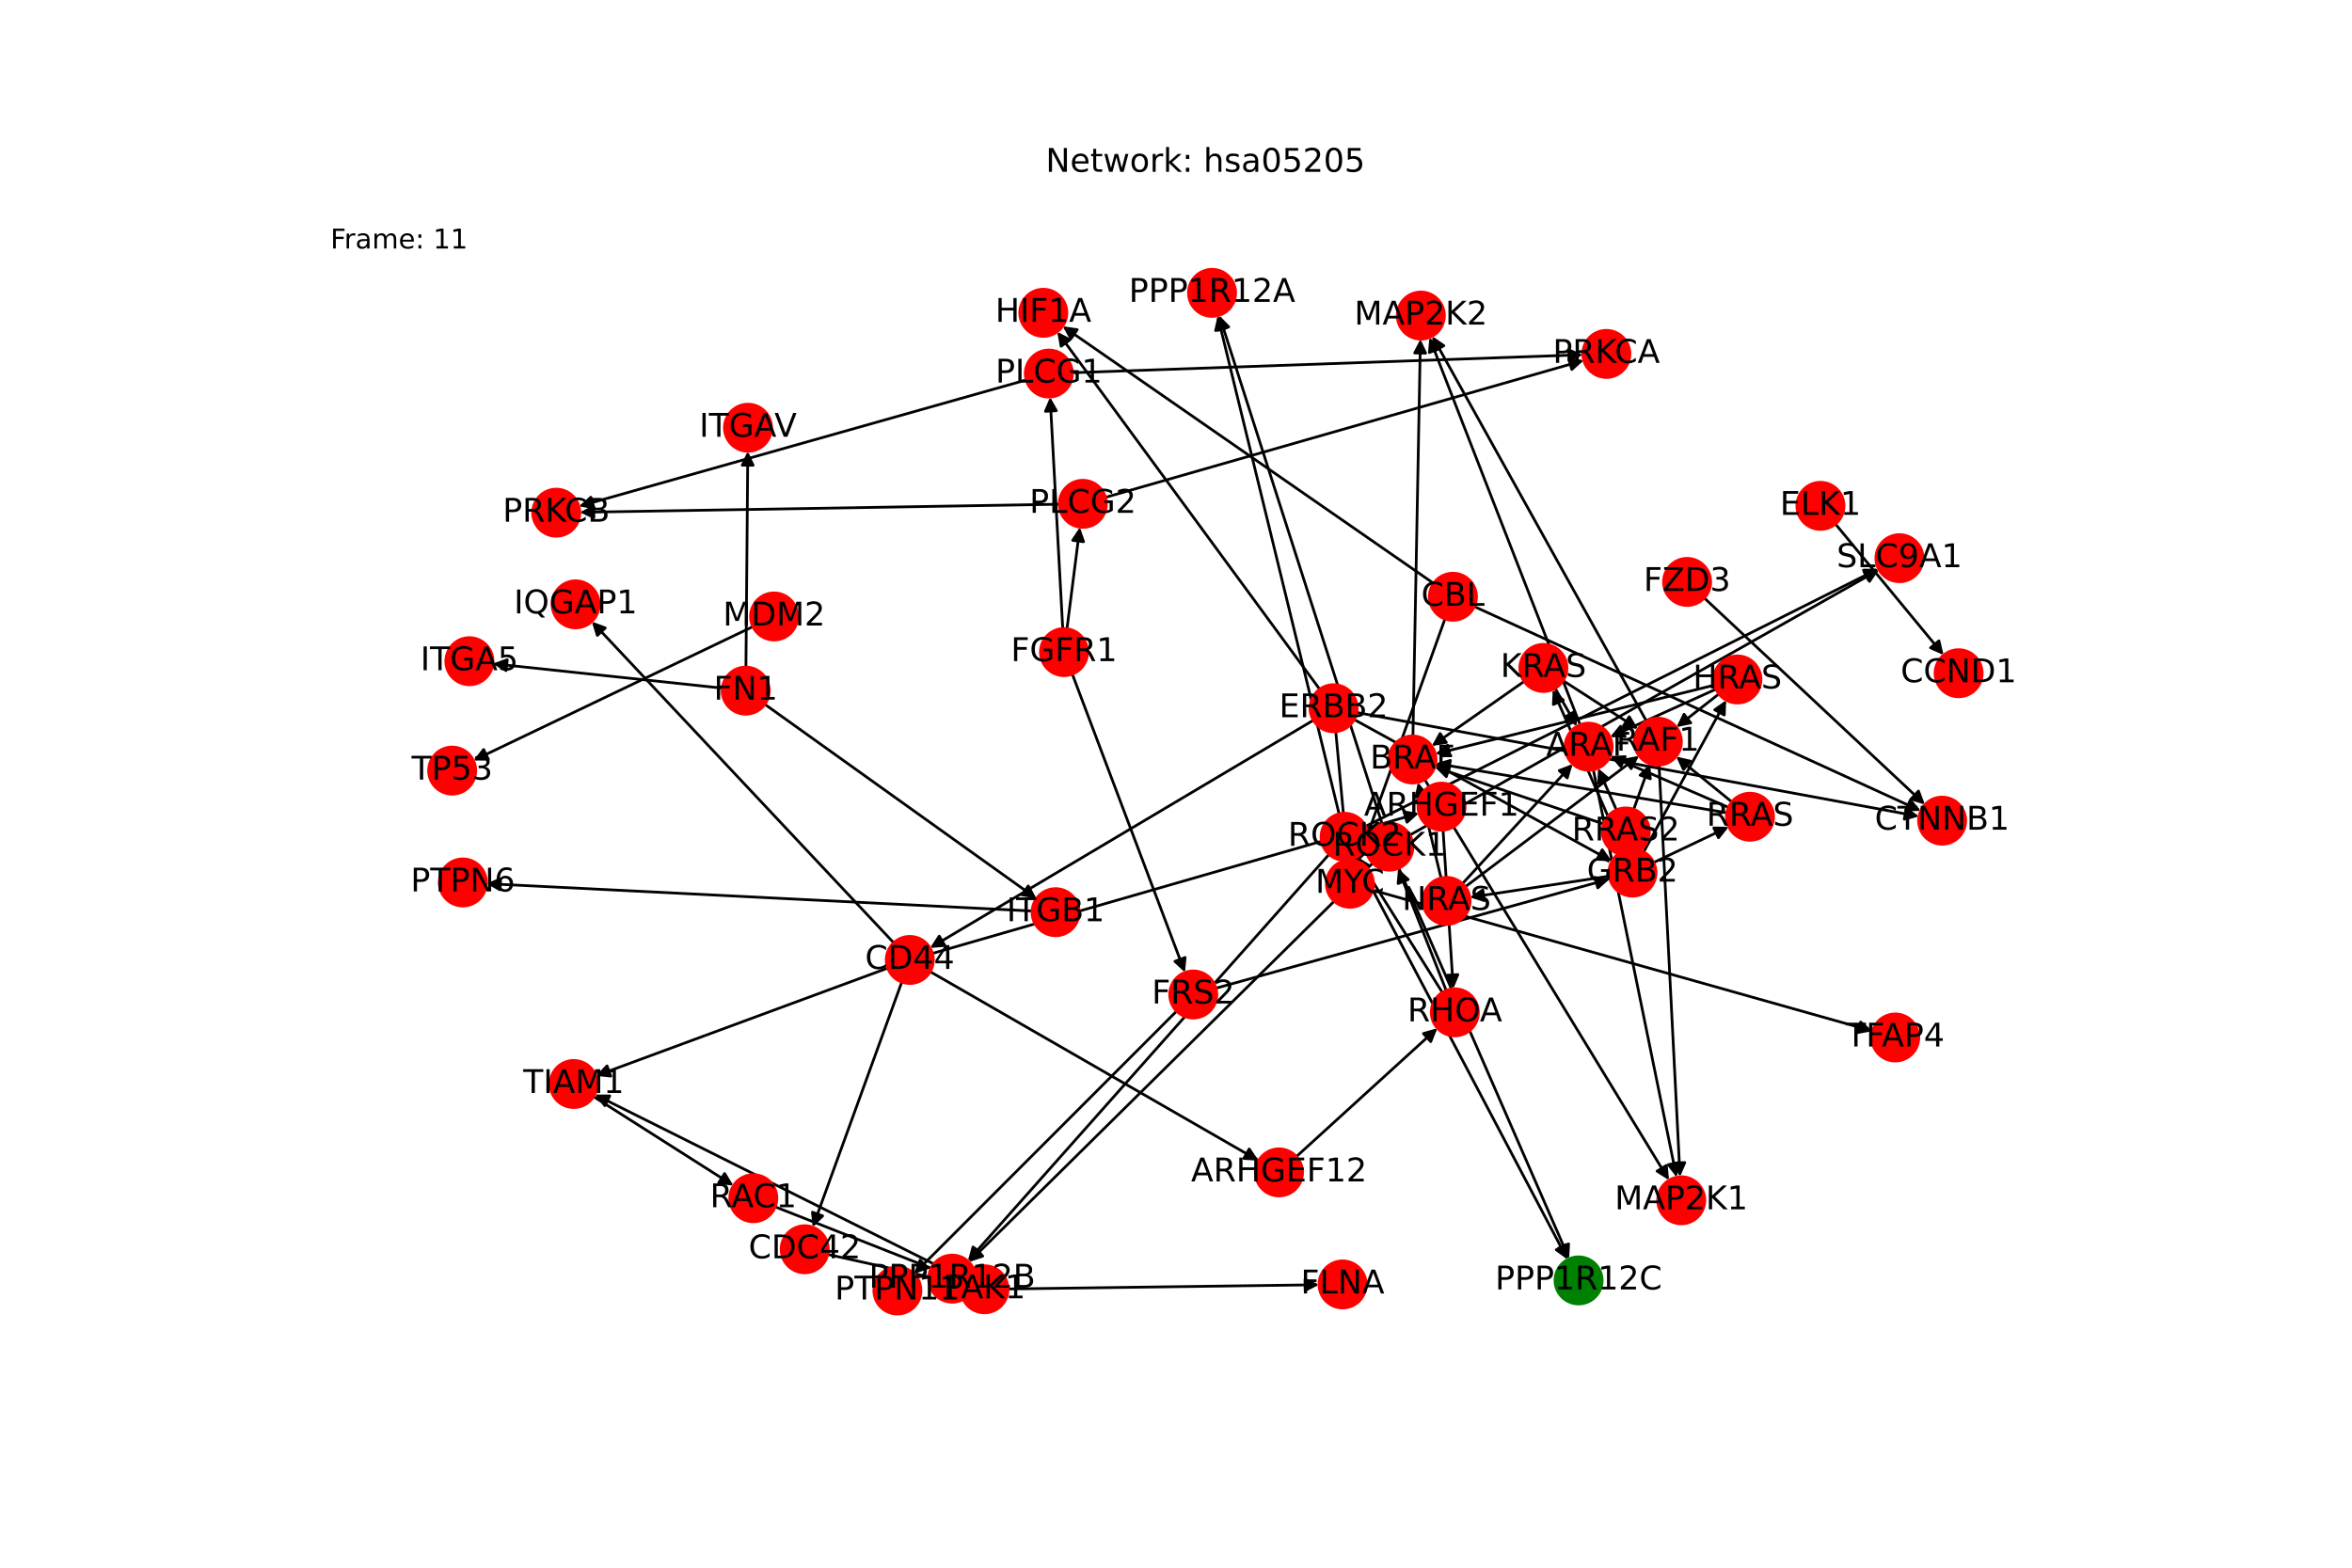 <?xml version="1.0" encoding="utf-8" standalone="no"?>
<!DOCTYPE svg PUBLIC "-//W3C//DTD SVG 1.1//EN"
  "http://www.w3.org/Graphics/SVG/1.1/DTD/svg11.dtd">
<!-- Created with matplotlib (https://matplotlib.org/) -->
<svg height="576pt" version="1.1" viewBox="0 0 864 576" width="864pt" xmlns="http://www.w3.org/2000/svg" xmlns:xlink="http://www.w3.org/1999/xlink">
 <defs>
  <style type="text/css">*{stroke-linecap:butt;stroke-linejoin:round;}</style>
 </defs>
 <g id="figure_1">
  <g id="patch_1">
   <path d="M 0 576 
L 864 576 
L 864 0 
L 0 0 
z
" style="fill:#ffffff;"/>
  </g>
  <g id="axes_1">
   <g id="patch_2">
    <path clip-path="url(#p88dc582ae8)" d="M 331.259 360.841 
Q 314.914 405.857 298.951 449.823 
" style="fill:none;stroke:#000000;stroke-linecap:round;"/>
    <path clip-path="url(#p88dc582ae8)" d="M 302.196 446.746 
L 298.951 449.823 
L 298.436 445.381 
L 302.196 446.746 
z
" style="stroke:#000000;stroke-linecap:round;"/>
   </g>
   <g id="patch_3">
    <path clip-path="url(#p88dc582ae8)" d="M 328.286 346.391 
Q 272.838 287.378 218.155 229.179 
" style="fill:none;stroke:#000000;stroke-linecap:round;"/>
    <path clip-path="url(#p88dc582ae8)" d="M 219.436 233.464 
L 218.155 229.179 
L 222.352 230.725 
L 219.436 233.464 
z
" style="stroke:#000000;stroke-linecap:round;"/>
   </g>
   <g id="patch_4">
    <path clip-path="url(#p88dc582ae8)" d="M 326.087 355.701 
Q 272.485 375.492 219.931 394.896 
" style="fill:none;stroke:#000000;stroke-linecap:round;"/>
    <path clip-path="url(#p88dc582ae8)" d="M 224.376 395.386 
L 219.931 394.896 
L 222.991 391.634 
L 224.376 395.386 
z
" style="stroke:#000000;stroke-linecap:round;"/>
   </g>
   <g id="patch_5">
    <path clip-path="url(#p88dc582ae8)" d="M 342.533 350.302 
Q 431.878 324.54 520.149 299.088 
" style="fill:none;stroke:#000000;stroke-linecap:round;"/>
    <path clip-path="url(#p88dc582ae8)" d="M 515.751 298.274 
L 520.149 299.088 
L 516.859 302.118 
L 515.751 298.274 
z
" style="stroke:#000000;stroke-linecap:round;"/>
   </g>
   <g id="patch_6">
    <path clip-path="url(#p88dc582ae8)" d="M 341.718 357.02 
Q 402.027 391.732 461.367 425.887 
" style="fill:none;stroke:#000000;stroke-linecap:round;"/>
    <path clip-path="url(#p88dc582ae8)" d="M 458.898 422.158 
L 461.367 425.887 
L 456.902 425.625 
L 458.898 422.158 
z
" style="stroke:#000000;stroke-linecap:round;"/>
   </g>
   <g id="patch_7">
    <path clip-path="url(#p88dc582ae8)" d="M 218.064 402.933 
Q 243.745 419.268 268.482 435.003 
" style="fill:none;stroke:#000000;stroke-linecap:round;"/>
    <path clip-path="url(#p88dc582ae8)" d="M 266.18 431.169 
L 268.482 435.003 
L 264.034 434.544 
L 266.18 431.169 
z
" style="stroke:#000000;stroke-linecap:round;"/>
   </g>
   <g id="patch_8">
    <path clip-path="url(#p88dc582ae8)" d="M 497.48 264.388 
Q 544.787 290.412 591.114 315.898 
" style="fill:none;stroke:#000000;stroke-linecap:round;"/>
    <path clip-path="url(#p88dc582ae8)" d="M 588.573 312.217 
L 591.114 315.898 
L 586.645 315.722 
L 588.573 312.217 
z
" style="stroke:#000000;stroke-linecap:round;"/>
   </g>
   <g id="patch_9">
    <path clip-path="url(#p88dc582ae8)" d="M 482.444 264.638 
Q 412.051 306.458 342.619 347.707 
" style="fill:none;stroke:#000000;stroke-linecap:round;"/>
    <path clip-path="url(#p88dc582ae8)" d="M 347.079 347.384 
L 342.619 347.707 
L 345.036 343.945 
L 347.079 347.384 
z
" style="stroke:#000000;stroke-linecap:round;"/>
   </g>
   <g id="patch_10">
    <path clip-path="url(#p88dc582ae8)" d="M 498.408 261.788 
Q 601.665 280.868 703.823 299.746 
" style="fill:none;stroke:#000000;stroke-linecap:round;"/>
    <path clip-path="url(#p88dc582ae8)" d="M 700.253 297.053 
L 703.823 299.746 
L 699.526 300.986 
L 700.253 297.053 
z
" style="stroke:#000000;stroke-linecap:round;"/>
   </g>
   <g id="patch_11">
    <path clip-path="url(#p88dc582ae8)" d="M 490.693 268.838 
Q 492.891 292.459 494.985 314.967 
" style="fill:none;stroke:#000000;stroke-linecap:round;"/>
    <path clip-path="url(#p88dc582ae8)" d="M 496.606 310.799 
L 494.985 314.967 
L 492.623 311.17 
L 496.606 310.799 
z
" style="stroke:#000000;stroke-linecap:round;"/>
   </g>
   <g id="patch_12">
    <path clip-path="url(#p88dc582ae8)" d="M 484.767 253.233 
Q 436.576 187.573 389.046 122.814 
" style="fill:none;stroke:#000000;stroke-linecap:round;"/>
    <path clip-path="url(#p88dc582ae8)" d="M 389.801 127.222 
L 389.046 122.814 
L 393.026 124.855 
L 389.801 127.222 
z
" style="stroke:#000000;stroke-linecap:round;"/>
   </g>
   <g id="patch_13">
    <path clip-path="url(#p88dc582ae8)" d="M 531.238 363.895 
Q 522.408 341.513 513.987 320.171 
" style="fill:none;stroke:#000000;stroke-linecap:round;"/>
    <path clip-path="url(#p88dc582ae8)" d="M 513.595 324.626 
L 513.987 320.171 
L 517.316 323.158 
L 513.595 324.626 
z
" style="stroke:#000000;stroke-linecap:round;"/>
   </g>
   <g id="patch_14">
    <path clip-path="url(#p88dc582ae8)" d="M 529.817 364.62 
Q 514.186 339.705 499.15 315.738 
" style="fill:none;stroke:#000000;stroke-linecap:round;"/>
    <path clip-path="url(#p88dc582ae8)" d="M 499.582 320.189 
L 499.15 315.738 
L 502.97 318.063 
L 499.582 320.189 
z
" style="stroke:#000000;stroke-linecap:round;"/>
   </g>
   <g id="patch_15">
    <path clip-path="url(#p88dc582ae8)" d="M 476.242 424.933 
Q 502.129 401.359 527.189 378.537 
" style="fill:none;stroke:#000000;stroke-linecap:round;"/>
    <path clip-path="url(#p88dc582ae8)" d="M 522.885 379.752 
L 527.189 378.537 
L 525.578 382.709 
L 522.885 379.752 
z
" style="stroke:#000000;stroke-linecap:round;"/>
   </g>
   <g id="patch_16">
    <path clip-path="url(#p88dc582ae8)" d="M 284.79 443.426 
Q 319.189 456.979 352.548 470.122 
" style="fill:none;stroke:#000000;stroke-linecap:round;"/>
    <path clip-path="url(#p88dc582ae8)" d="M 349.56 466.795 
L 352.548 470.122 
L 348.094 470.517 
L 349.56 466.795 
z
" style="stroke:#000000;stroke-linecap:round;"/>
   </g>
   <g id="patch_17">
    <path clip-path="url(#p88dc582ae8)" d="M 304.065 460.895 
Q 328.629 466.36 352.102 471.583 
" style="fill:none;stroke:#000000;stroke-linecap:round;"/>
    <path clip-path="url(#p88dc582ae8)" d="M 348.631 468.762 
L 352.102 471.583 
L 347.763 472.666 
L 348.631 468.762 
z
" style="stroke:#000000;stroke-linecap:round;"/>
   </g>
   <g id="patch_18">
    <path clip-path="url(#p88dc582ae8)" d="M 370.305 473.589 
Q 427.42 472.817 483.418 472.06 
" style="fill:none;stroke:#000000;stroke-linecap:round;"/>
    <path clip-path="url(#p88dc582ae8)" d="M 479.391 470.114 
L 483.418 472.06 
L 479.445 474.114 
L 479.391 470.114 
z
" style="stroke:#000000;stroke-linecap:round;"/>
   </g>
   <g id="patch_19">
    <path clip-path="url(#p88dc582ae8)" d="M 353.898 469.834 
Q 286.199 435.994 219.501 402.655 
" style="fill:none;stroke:#000000;stroke-linecap:round;"/>
    <path clip-path="url(#p88dc582ae8)" d="M 222.184 406.232 
L 219.501 402.655 
L 223.973 402.654 
L 222.184 406.232 
z
" style="stroke:#000000;stroke-linecap:round;"/>
   </g>
   <g id="patch_20">
    <path clip-path="url(#p88dc582ae8)" d="M 674.249 192.535 
Q 694.114 216.607 713.268 239.816 
" style="fill:none;stroke:#000000;stroke-linecap:round;"/>
    <path clip-path="url(#p88dc582ae8)" d="M 712.264 235.458 
L 713.268 239.816 
L 709.179 238.004 
L 712.264 235.458 
z
" style="stroke:#000000;stroke-linecap:round;"/>
   </g>
   <g id="patch_21">
    <path clip-path="url(#p88dc582ae8)" d="M 603.816 313.001 
Q 618.955 285.132 633.561 258.246 
" style="fill:none;stroke:#000000;stroke-linecap:round;"/>
    <path clip-path="url(#p88dc582ae8)" d="M 629.894 260.806 
L 633.561 258.246 
L 633.409 262.716 
L 629.894 260.806 
z
" style="stroke:#000000;stroke-linecap:round;"/>
   </g>
   <g id="patch_22">
    <path clip-path="url(#p88dc582ae8)" d="M 596.226 312.669 
Q 583.321 283.013 570.862 254.383 
" style="fill:none;stroke:#000000;stroke-linecap:round;"/>
    <path clip-path="url(#p88dc582ae8)" d="M 570.624 258.849 
L 570.862 254.383 
L 574.292 257.253 
L 570.624 258.849 
z
" style="stroke:#000000;stroke-linecap:round;"/>
   </g>
   <g id="patch_23">
    <path clip-path="url(#p88dc582ae8)" d="M 591.124 321.914 
Q 565.536 325.811 541.053 329.539 
" style="fill:none;stroke:#000000;stroke-linecap:round;"/>
    <path clip-path="url(#p88dc582ae8)" d="M 545.309 330.914 
L 541.053 329.539 
L 544.707 326.959 
L 545.309 330.914 
z
" style="stroke:#000000;stroke-linecap:round;"/>
   </g>
   <g id="patch_24">
    <path clip-path="url(#p88dc582ae8)" d="M 607.506 316.891 
Q 621.269 310.347 634.023 304.284 
" style="fill:none;stroke:#000000;stroke-linecap:round;"/>
    <path clip-path="url(#p88dc582ae8)" d="M 629.552 304.195 
L 634.023 304.284 
L 631.27 307.808 
L 629.552 304.195 
z
" style="stroke:#000000;stroke-linecap:round;"/>
   </g>
   <g id="patch_25">
    <path clip-path="url(#p88dc582ae8)" d="M 598.304 312.061 
Q 597.775 308.778 597.423 306.599 
" style="fill:none;stroke:#000000;stroke-linecap:round;"/>
    <path clip-path="url(#p88dc582ae8)" d="M 596.085 310.867 
L 597.423 306.599 
L 600.034 310.23 
L 596.085 310.867 
z
" style="stroke:#000000;stroke-linecap:round;"/>
   </g>
   <g id="patch_26">
    <path clip-path="url(#p88dc582ae8)" d="M 530.104 305.018 
Q 531.982 334.166 533.789 362.198 
" style="fill:none;stroke:#000000;stroke-linecap:round;"/>
    <path clip-path="url(#p88dc582ae8)" d="M 535.528 358.078 
L 533.789 362.198 
L 531.536 358.335 
L 535.528 358.078 
z
" style="stroke:#000000;stroke-linecap:round;"/>
   </g>
   <g id="patch_27">
    <path clip-path="url(#p88dc582ae8)" d="M 276.545 230.243 
Q 225.23 254.818 174.923 278.91 
" style="fill:none;stroke:#000000;stroke-linecap:round;"/>
    <path clip-path="url(#p88dc582ae8)" d="M 179.395 278.986 
L 174.923 278.91 
L 177.667 275.379 
L 179.395 278.986 
z
" style="stroke:#000000;stroke-linecap:round;"/>
   </g>
   <g id="patch_28">
    <path clip-path="url(#p88dc582ae8)" d="M 504.227 327.055 
Q 596.054 352.949 686.805 378.54 
" style="fill:none;stroke:#000000;stroke-linecap:round;"/>
    <path clip-path="url(#p88dc582ae8)" d="M 683.498 375.529 
L 686.805 378.54 
L 682.413 379.379 
L 683.498 375.529 
z
" style="stroke:#000000;stroke-linecap:round;"/>
   </g>
   <g id="patch_29">
    <path clip-path="url(#p88dc582ae8)" d="M 530.8 227.413 
Q 514.808 271.984 499.193 315.502 
" style="fill:none;stroke:#000000;stroke-linecap:round;"/>
    <path clip-path="url(#p88dc582ae8)" d="M 502.427 312.412 
L 499.193 315.502 
L 498.662 311.061 
L 502.427 312.412 
z
" style="stroke:#000000;stroke-linecap:round;"/>
   </g>
   <g id="patch_30">
    <path clip-path="url(#p88dc582ae8)" d="M 541.597 222.866 
Q 623.58 260.392 704.546 297.453 
" style="fill:none;stroke:#000000;stroke-linecap:round;"/>
    <path clip-path="url(#p88dc582ae8)" d="M 701.741 293.97 
L 704.546 297.453 
L 700.076 297.607 
L 701.741 293.97 
z
" style="stroke:#000000;stroke-linecap:round;"/>
   </g>
   <g id="patch_31">
    <path clip-path="url(#p88dc582ae8)" d="M 526.609 214.329 
Q 458.492 167.096 391.294 120.5 
" style="fill:none;stroke:#000000;stroke-linecap:round;"/>
    <path clip-path="url(#p88dc582ae8)" d="M 393.441 124.423 
L 391.294 120.5 
L 395.721 121.136 
L 393.441 124.423 
z
" style="stroke:#000000;stroke-linecap:round;"/>
   </g>
   <g id="patch_32">
    <path clip-path="url(#p88dc582ae8)" d="M 393.921 247.696 
Q 414.602 302.497 434.887 356.252 
" style="fill:none;stroke:#000000;stroke-linecap:round;"/>
    <path clip-path="url(#p88dc582ae8)" d="M 435.346 351.804 
L 434.887 356.252 
L 431.604 353.216 
L 435.346 351.804 
z
" style="stroke:#000000;stroke-linecap:round;"/>
   </g>
   <g id="patch_33">
    <path clip-path="url(#p88dc582ae8)" d="M 390.392 230.944 
Q 388.076 188.426 385.82 147.024 
" style="fill:none;stroke:#000000;stroke-linecap:round;"/>
    <path clip-path="url(#p88dc582ae8)" d="M 384.041 151.127 
L 385.82 147.024 
L 388.035 150.909 
L 384.041 151.127 
z
" style="stroke:#000000;stroke-linecap:round;"/>
   </g>
   <g id="patch_34">
    <path clip-path="url(#p88dc582ae8)" d="M 391.955 230.997 
Q 394.323 212.354 396.55 194.821 
" style="fill:none;stroke:#000000;stroke-linecap:round;"/>
    <path clip-path="url(#p88dc582ae8)" d="M 394.062 198.537 
L 396.55 194.821 
L 398.03 199.041 
L 394.062 198.537 
z
" style="stroke:#000000;stroke-linecap:round;"/>
   </g>
   <g id="patch_35">
    <path clip-path="url(#p88dc582ae8)" d="M 274.014 245.096 
Q 274.359 205.457 274.694 166.936 
" style="fill:none;stroke:#000000;stroke-linecap:round;"/>
    <path clip-path="url(#p88dc582ae8)" d="M 272.659 170.919 
L 274.694 166.936 
L 276.659 170.953 
L 272.659 170.919 
z
" style="stroke:#000000;stroke-linecap:round;"/>
   </g>
   <g id="patch_36">
    <path clip-path="url(#p88dc582ae8)" d="M 265.329 252.836 
Q 223.184 248.346 182.15 243.974 
" style="fill:none;stroke:#000000;stroke-linecap:round;"/>
    <path clip-path="url(#p88dc582ae8)" d="M 185.916 246.387 
L 182.15 243.974 
L 186.34 242.409 
L 185.916 246.387 
z
" style="stroke:#000000;stroke-linecap:round;"/>
   </g>
   <g id="patch_37">
    <path clip-path="url(#p88dc582ae8)" d="M 280.98 258.789 
Q 330.853 294.455 379.817 329.471 
" style="fill:none;stroke:#000000;stroke-linecap:round;"/>
    <path clip-path="url(#p88dc582ae8)" d="M 377.727 325.517 
L 379.817 329.471 
L 375.4 328.771 
L 377.727 325.517 
z
" style="stroke:#000000;stroke-linecap:round;"/>
   </g>
   <g id="patch_38">
    <path clip-path="url(#p88dc582ae8)" d="M 446.682 363.082 
Q 519.01 343.005 590.261 323.226 
" style="fill:none;stroke:#000000;stroke-linecap:round;"/>
    <path clip-path="url(#p88dc582ae8)" d="M 585.871 322.369 
L 590.261 323.226 
L 586.941 326.223 
L 585.871 322.369 
z
" style="stroke:#000000;stroke-linecap:round;"/>
   </g>
   <g id="patch_39">
    <path clip-path="url(#p88dc582ae8)" d="M 432.219 371.522 
Q 383.996 419.776 336.563 467.239 
" style="fill:none;stroke:#000000;stroke-linecap:round;"/>
    <path clip-path="url(#p88dc582ae8)" d="M 340.805 465.823 
L 336.563 467.239 
L 337.976 462.996 
L 340.805 465.823 
z
" style="stroke:#000000;stroke-linecap:round;"/>
   </g>
   <g id="patch_40">
    <path clip-path="url(#p88dc582ae8)" d="M 517.937 306.81 
Q 604.077 258.08 689.244 209.9 
" style="fill:none;stroke:#000000;stroke-linecap:round;"/>
    <path clip-path="url(#p88dc582ae8)" d="M 684.778 210.129 
L 689.244 209.9 
L 686.747 213.611 
L 684.778 210.129 
z
" style="stroke:#000000;stroke-linecap:round;"/>
   </g>
   <g id="patch_41">
    <path clip-path="url(#p88dc582ae8)" d="M 507.757 302.826 
Q 477.82 209.341 448.223 116.92 
" style="fill:none;stroke:#000000;stroke-linecap:round;"/>
    <path clip-path="url(#p88dc582ae8)" d="M 447.539 121.34 
L 448.223 116.92 
L 451.348 120.12 
L 447.539 121.34 
z
" style="stroke:#000000;stroke-linecap:round;"/>
   </g>
   <g id="patch_42">
    <path clip-path="url(#p88dc582ae8)" d="M 504.24 317.161 
Q 430.092 390.435 356.74 462.924 
" style="fill:none;stroke:#000000;stroke-linecap:round;"/>
    <path clip-path="url(#p88dc582ae8)" d="M 360.991 461.535 
L 356.74 462.924 
L 358.179 458.69 
L 360.991 461.535 
z
" style="stroke:#000000;stroke-linecap:round;"/>
   </g>
   <g id="patch_43">
    <path clip-path="url(#p88dc582ae8)" d="M 513.86 319.015 
Q 545.144 390.763 575.98 461.487 
" style="fill:none;stroke:#000000;stroke-linecap:round;"/>
    <path clip-path="url(#p88dc582ae8)" d="M 576.215 457.021 
L 575.98 461.487 
L 572.548 458.62 
L 576.215 457.021 
z
" style="stroke:#000000;stroke-linecap:round;"/>
   </g>
   <g id="patch_44">
    <path clip-path="url(#p88dc582ae8)" d="M 501.693 303.565 
Q 595.854 256.269 689.016 209.475 
" style="fill:none;stroke:#000000;stroke-linecap:round;"/>
    <path clip-path="url(#p88dc582ae8)" d="M 684.544 209.483 
L 689.016 209.475 
L 686.339 213.058 
L 684.544 209.483 
z
" style="stroke:#000000;stroke-linecap:round;"/>
   </g>
   <g id="patch_45">
    <path clip-path="url(#p88dc582ae8)" d="M 491.902 299.039 
Q 469.597 207.531 447.557 117.109 
" style="fill:none;stroke:#000000;stroke-linecap:round;"/>
    <path clip-path="url(#p88dc582ae8)" d="M 446.561 121.469 
L 447.557 117.109 
L 450.447 120.522 
L 446.561 121.469 
z
" style="stroke:#000000;stroke-linecap:round;"/>
   </g>
   <g id="patch_46">
    <path clip-path="url(#p88dc582ae8)" d="M 488.2 313.93 
Q 421.869 388.625 356.28 462.483 
" style="fill:none;stroke:#000000;stroke-linecap:round;"/>
    <path clip-path="url(#p88dc582ae8)" d="M 360.431 460.82 
L 356.28 462.483 
L 357.441 458.164 
L 360.431 460.82 
z
" style="stroke:#000000;stroke-linecap:round;"/>
   </g>
   <g id="patch_47">
    <path clip-path="url(#p88dc582ae8)" d="M 497.993 315.116 
Q 536.92 388.951 575.327 461.798 
" style="fill:none;stroke:#000000;stroke-linecap:round;"/>
    <path clip-path="url(#p88dc582ae8)" d="M 575.23 457.327 
L 575.327 461.798 
L 571.692 459.192 
L 575.23 457.327 
z
" style="stroke:#000000;stroke-linecap:round;"/>
   </g>
   <g id="patch_48">
    <path clip-path="url(#p88dc582ae8)" d="M 629.82 251.722 
Q 578.552 264.353 528.369 276.717 
" style="fill:none;stroke:#000000;stroke-linecap:round;"/>
    <path clip-path="url(#p88dc582ae8)" d="M 532.731 277.702 
L 528.369 276.717 
L 531.774 273.818 
L 532.731 277.702 
z
" style="stroke:#000000;stroke-linecap:round;"/>
   </g>
   <g id="patch_49">
    <path clip-path="url(#p88dc582ae8)" d="M 631.407 254.987 
Q 623.618 261.078 616.711 266.481 
" style="fill:none;stroke:#000000;stroke-linecap:round;"/>
    <path clip-path="url(#p88dc582ae8)" d="M 621.093 265.592 
L 616.711 266.481 
L 618.629 262.441 
L 621.093 265.592 
z
" style="stroke:#000000;stroke-linecap:round;"/>
   </g>
   <g id="patch_50">
    <path clip-path="url(#p88dc582ae8)" d="M 630.342 253.216 
Q 610.906 262 592.489 270.324 
" style="fill:none;stroke:#000000;stroke-linecap:round;"/>
    <path clip-path="url(#p88dc582ae8)" d="M 596.958 270.499 
L 592.489 270.324 
L 595.31 266.854 
L 596.958 270.499 
z
" style="stroke:#000000;stroke-linecap:round;"/>
   </g>
   <g id="patch_51">
    <path clip-path="url(#p88dc582ae8)" d="M 559.866 250.378 
Q 542.92 262.234 526.89 273.449 
" style="fill:none;stroke:#000000;stroke-linecap:round;"/>
    <path clip-path="url(#p88dc582ae8)" d="M 531.314 272.795 
L 526.89 273.449 
L 529.021 269.517 
L 531.314 272.795 
z
" style="stroke:#000000;stroke-linecap:round;"/>
   </g>
   <g id="patch_52">
    <path clip-path="url(#p88dc582ae8)" d="M 574.24 250.106 
Q 587.984 258.96 600.787 267.209 
" style="fill:none;stroke:#000000;stroke-linecap:round;"/>
    <path clip-path="url(#p88dc582ae8)" d="M 598.508 263.361 
L 600.787 267.209 
L 596.342 266.724 
L 598.508 263.361 
z
" style="stroke:#000000;stroke-linecap:round;"/>
   </g>
   <g id="patch_53">
    <path clip-path="url(#p88dc582ae8)" d="M 571.274 252.928 
Q 575.27 259.886 578.709 265.874 
" style="fill:none;stroke:#000000;stroke-linecap:round;"/>
    <path clip-path="url(#p88dc582ae8)" d="M 578.452 261.409 
L 578.709 265.874 
L 574.983 263.401 
L 578.452 261.409 
z
" style="stroke:#000000;stroke-linecap:round;"/>
   </g>
   <g id="patch_54">
    <path clip-path="url(#p88dc582ae8)" d="M 529.356 322.592 
Q 525.13 305.034 521.165 288.563 
" style="fill:none;stroke:#000000;stroke-linecap:round;"/>
    <path clip-path="url(#p88dc582ae8)" d="M 520.157 292.92 
L 521.165 288.563 
L 524.046 291.984 
L 520.157 292.92 
z
" style="stroke:#000000;stroke-linecap:round;"/>
   </g>
   <g id="patch_55">
    <path clip-path="url(#p88dc582ae8)" d="M 538.298 325.799 
Q 570.195 301.758 601.199 278.39 
" style="fill:none;stroke:#000000;stroke-linecap:round;"/>
    <path clip-path="url(#p88dc582ae8)" d="M 596.801 279.201 
L 601.199 278.39 
L 599.209 282.395 
L 596.801 279.201 
z
" style="stroke:#000000;stroke-linecap:round;"/>
   </g>
   <g id="patch_56">
    <path clip-path="url(#p88dc582ae8)" d="M 537.248 324.645 
Q 557.479 302.683 576.953 281.543 
" style="fill:none;stroke:#000000;stroke-linecap:round;"/>
    <path clip-path="url(#p88dc582ae8)" d="M 572.772 283.13 
L 576.953 281.543 
L 575.714 285.84 
L 572.772 283.13 
z
" style="stroke:#000000;stroke-linecap:round;"/>
   </g>
   <g id="patch_57">
    <path clip-path="url(#p88dc582ae8)" d="M 634.317 298.636 
Q 580.865 289.57 528.515 280.69 
" style="fill:none;stroke:#000000;stroke-linecap:round;"/>
    <path clip-path="url(#p88dc582ae8)" d="M 532.124 283.331 
L 528.515 280.69 
L 532.793 279.387 
L 532.124 283.331 
z
" style="stroke:#000000;stroke-linecap:round;"/>
   </g>
   <g id="patch_58">
    <path clip-path="url(#p88dc582ae8)" d="M 636.144 294.615 
Q 625.934 286.295 616.589 278.682 
" style="fill:none;stroke:#000000;stroke-linecap:round;"/>
    <path clip-path="url(#p88dc582ae8)" d="M 618.427 282.759 
L 616.589 278.682 
L 620.954 279.658 
L 618.427 282.759 
z
" style="stroke:#000000;stroke-linecap:round;"/>
   </g>
   <g id="patch_59">
    <path clip-path="url(#p88dc582ae8)" d="M 634.915 296.637 
Q 613.218 287.218 592.547 278.245 
" style="fill:none;stroke:#000000;stroke-linecap:round;"/>
    <path clip-path="url(#p88dc582ae8)" d="M 595.42 281.672 
L 592.547 278.245 
L 597.013 278.003 
L 595.42 281.672 
z
" style="stroke:#000000;stroke-linecap:round;"/>
   </g>
   <g id="patch_60">
    <path clip-path="url(#p88dc582ae8)" d="M 589.04 302.727 
Q 558.063 292.276 528.145 282.183 
" style="fill:none;stroke:#000000;stroke-linecap:round;"/>
    <path clip-path="url(#p88dc582ae8)" d="M 531.296 285.356 
L 528.145 282.183 
L 532.574 281.566 
L 531.296 285.356 
z
" style="stroke:#000000;stroke-linecap:round;"/>
   </g>
   <g id="patch_61">
    <path clip-path="url(#p88dc582ae8)" d="M 600.153 297.34 
Q 603.126 289.002 605.724 281.716 
" style="fill:none;stroke:#000000;stroke-linecap:round;"/>
    <path clip-path="url(#p88dc582ae8)" d="M 602.497 284.812 
L 605.724 281.716 
L 606.264 286.155 
L 602.497 284.812 
z
" style="stroke:#000000;stroke-linecap:round;"/>
   </g>
   <g id="patch_62">
    <path clip-path="url(#p88dc582ae8)" d="M 593.767 297.569 
Q 590.413 289.927 587.509 283.308 
" style="fill:none;stroke:#000000;stroke-linecap:round;"/>
    <path clip-path="url(#p88dc582ae8)" d="M 587.285 287.775 
L 587.509 283.308 
L 590.948 286.167 
L 587.285 287.775 
z
" style="stroke:#000000;stroke-linecap:round;"/>
   </g>
   <g id="patch_63">
    <path clip-path="url(#p88dc582ae8)" d="M 523.385 286.452 
Q 568.241 360.034 612.515 432.662 
" style="fill:none;stroke:#000000;stroke-linecap:round;"/>
    <path clip-path="url(#p88dc582ae8)" d="M 612.141 428.205 
L 612.515 432.662 
L 608.726 430.288 
L 612.141 428.205 
z
" style="stroke:#000000;stroke-linecap:round;"/>
   </g>
   <g id="patch_64">
    <path clip-path="url(#p88dc582ae8)" d="M 519.039 270.399 
Q 520.412 197.503 521.763 125.725 
" style="fill:none;stroke:#000000;stroke-linecap:round;"/>
    <path clip-path="url(#p88dc582ae8)" d="M 519.688 129.687 
L 521.763 125.725 
L 523.687 129.762 
L 519.688 129.687 
z
" style="stroke:#000000;stroke-linecap:round;"/>
   </g>
   <g id="patch_65">
    <path clip-path="url(#p88dc582ae8)" d="M 609.449 281.152 
Q 613.306 356.756 617.106 431.244 
" style="fill:none;stroke:#000000;stroke-linecap:round;"/>
    <path clip-path="url(#p88dc582ae8)" d="M 618.9 427.147 
L 617.106 431.244 
L 614.905 427.351 
L 618.9 427.147 
z
" style="stroke:#000000;stroke-linecap:round;"/>
   </g>
   <g id="patch_66">
    <path clip-path="url(#p88dc582ae8)" d="M 604.798 264.934 
Q 565.477 194.225 526.699 124.494 
" style="fill:none;stroke:#000000;stroke-linecap:round;"/>
    <path clip-path="url(#p88dc582ae8)" d="M 526.895 128.961 
L 526.699 124.494 
L 530.391 127.017 
L 526.895 128.961 
z
" style="stroke:#000000;stroke-linecap:round;"/>
   </g>
   <g id="patch_67">
    <path clip-path="url(#p88dc582ae8)" d="M 585.311 282.837 
Q 600.592 357.683 615.649 431.434 
" style="fill:none;stroke:#000000;stroke-linecap:round;"/>
    <path clip-path="url(#p88dc582ae8)" d="M 616.809 427.114 
L 615.649 431.434 
L 612.889 427.914 
L 616.809 427.114 
z
" style="stroke:#000000;stroke-linecap:round;"/>
   </g>
   <g id="patch_68">
    <path clip-path="url(#p88dc582ae8)" d="M 580.438 266.281 
Q 552.763 195.15 525.492 125.06 
" style="fill:none;stroke:#000000;stroke-linecap:round;"/>
    <path clip-path="url(#p88dc582ae8)" d="M 525.079 129.513 
L 525.492 125.06 
L 528.807 128.063 
L 525.079 129.513 
z
" style="stroke:#000000;stroke-linecap:round;"/>
   </g>
   <g id="patch_69">
    <path clip-path="url(#p88dc582ae8)" d="M 379.12 334.724 
Q 278.897 329.696 179.791 324.724 
" style="fill:none;stroke:#000000;stroke-linecap:round;"/>
    <path clip-path="url(#p88dc582ae8)" d="M 183.686 326.922 
L 179.791 324.724 
L 183.886 322.927 
L 183.686 326.922 
z
" style="stroke:#000000;stroke-linecap:round;"/>
   </g>
   <g id="patch_70">
    <path clip-path="url(#p88dc582ae8)" d="M 626.075 219.731 
Q 666.595 257.668 706.299 294.84 
" style="fill:none;stroke:#000000;stroke-linecap:round;"/>
    <path clip-path="url(#p88dc582ae8)" d="M 704.746 290.647 
L 706.299 294.84 
L 702.012 293.567 
L 704.746 290.647 
z
" style="stroke:#000000;stroke-linecap:round;"/>
   </g>
   <g id="patch_71">
    <path clip-path="url(#p88dc582ae8)" d="M 393.942 136.954 
Q 487.688 133.645 580.318 130.376 
" style="fill:none;stroke:#000000;stroke-linecap:round;"/>
    <path clip-path="url(#p88dc582ae8)" d="M 576.25 128.519 
L 580.318 130.376 
L 576.391 132.516 
L 576.25 128.519 
z
" style="stroke:#000000;stroke-linecap:round;"/>
   </g>
   <g id="patch_72">
    <path clip-path="url(#p88dc582ae8)" d="M 376.953 139.614 
Q 294.817 162.815 213.757 185.713 
" style="fill:none;stroke:#000000;stroke-linecap:round;"/>
    <path clip-path="url(#p88dc582ae8)" d="M 218.15 186.551 
L 213.757 185.713 
L 217.062 182.701 
L 218.15 186.551 
z
" style="stroke:#000000;stroke-linecap:round;"/>
   </g>
   <g id="patch_73">
    <path clip-path="url(#p88dc582ae8)" d="M 406.108 182.734 
Q 493.936 157.575 580.689 132.724 
" style="fill:none;stroke:#000000;stroke-linecap:round;"/>
    <path clip-path="url(#p88dc582ae8)" d="M 576.293 131.903 
L 580.689 132.724 
L 577.395 135.748 
L 576.293 131.903 
z
" style="stroke:#000000;stroke-linecap:round;"/>
   </g>
   <g id="patch_74">
    <path clip-path="url(#p88dc582ae8)" d="M 389.126 185.264 
Q 301.065 186.745 214.121 188.207 
" style="fill:none;stroke:#000000;stroke-linecap:round;"/>
    <path clip-path="url(#p88dc582ae8)" d="M 218.155 190.14 
L 214.121 188.207 
L 218.087 186.14 
L 218.155 190.14 
z
" style="stroke:#000000;stroke-linecap:round;"/>
   </g>
   <g id="PathCollection_1">
    <defs>
     <path d="M 0 8.66 
C 2.297 8.66 4.5 7.748 6.124 6.124 
C 7.748 4.5 8.66 2.297 8.66 -0 
C 8.66 -2.297 7.748 -4.5 6.124 -6.124 
C 4.5 -7.748 2.297 -8.66 0 -8.66 
C -2.297 -8.66 -4.5 -7.748 -6.124 -6.124 
C -7.748 -4.5 -8.66 -2.297 -8.66 0 
C -8.66 2.297 -7.748 4.5 -6.124 6.124 
C -4.5 7.748 -2.297 8.66 0 8.66 
z
" id="C0_0_29b032313a"/>
    </defs>
    <g clip-path="url(#p88dc582ae8)">
     <use style="fill:#ff0000;stroke:#ff0000;" x="334.214" xlink:href="#C0_0_29b032313a" y="352.7"/>
    </g>
    <g clip-path="url(#p88dc582ae8)">
     <use style="fill:#ff0000;stroke:#ff0000;" x="210.755" xlink:href="#C0_0_29b032313a" y="398.284"/>
    </g>
    <g clip-path="url(#p88dc582ae8)">
     <use style="fill:#ff0000;stroke:#ff0000;" x="489.891" xlink:href="#C0_0_29b032313a" y="260.214"/>
    </g>
    <g clip-path="url(#p88dc582ae8)">
     <use style="fill:#ff0000;stroke:#ff0000;" x="534.418" xlink:href="#C0_0_29b032313a" y="371.955"/>
    </g>
    <g clip-path="url(#p88dc582ae8)">
     <use style="fill:#ff0000;stroke:#ff0000;" x="493.195" xlink:href="#C0_0_29b032313a" y="471.927"/>
    </g>
    <g clip-path="url(#p88dc582ae8)">
     <use style="fill:#ff0000;stroke:#ff0000;" x="469.839" xlink:href="#C0_0_29b032313a" y="430.764"/>
    </g>
    <g clip-path="url(#p88dc582ae8)">
     <use style="fill:#ff0000;stroke:#ff0000;" x="697.754" xlink:href="#C0_0_29b032313a" y="205.086"/>
    </g>
    <g clip-path="url(#p88dc582ae8)">
     <use style="fill:#ff0000;stroke:#ff0000;" x="276.734" xlink:href="#C0_0_29b032313a" y="440.252"/>
    </g>
    <g clip-path="url(#p88dc582ae8)">
     <use style="fill:#ff0000;stroke:#ff0000;" x="295.613" xlink:href="#C0_0_29b032313a" y="459.014"/>
    </g>
    <g clip-path="url(#p88dc582ae8)">
     <use style="fill:#ff0000;stroke:#ff0000;" x="361.645" xlink:href="#C0_0_29b032313a" y="473.706"/>
    </g>
    <g clip-path="url(#p88dc582ae8)">
     <use style="fill:#ff0000;stroke:#ff0000;" x="211.459" xlink:href="#C0_0_29b032313a" y="222.052"/>
    </g>
    <g clip-path="url(#p88dc582ae8)">
     <use style="fill:#ff0000;stroke:#ff0000;" x="668.738" xlink:href="#C0_0_29b032313a" y="185.857"/>
    </g>
    <g clip-path="url(#p88dc582ae8)">
     <use style="fill:#ff0000;stroke:#ff0000;" x="599.682" xlink:href="#C0_0_29b032313a" y="320.611"/>
    </g>
    <g clip-path="url(#p88dc582ae8)">
     <use style="fill:#ff0000;stroke:#ff0000;" x="529.547" xlink:href="#C0_0_29b032313a" y="296.378"/>
    </g>
    <g clip-path="url(#p88dc582ae8)">
     <use style="fill:#ff0000;stroke:#ff0000;" x="719.494" xlink:href="#C0_0_29b032313a" y="247.361"/>
    </g>
    <g clip-path="url(#p88dc582ae8)">
     <use style="fill:#ff0000;stroke:#ff0000;" x="284.358" xlink:href="#C0_0_29b032313a" y="226.501"/>
    </g>
    <g clip-path="url(#p88dc582ae8)">
     <use style="fill:#ff0000;stroke:#ff0000;" x="166.106" xlink:href="#C0_0_29b032313a" y="283.133"/>
    </g>
    <g clip-path="url(#p88dc582ae8)">
     <use style="fill:#ff0000;stroke:#ff0000;" x="713.437" xlink:href="#C0_0_29b032313a" y="301.523"/>
    </g>
    <g clip-path="url(#p88dc582ae8)">
     <use style="fill:#ff0000;stroke:#ff0000;" x="590.088" xlink:href="#C0_0_29b032313a" y="130.031"/>
    </g>
    <g clip-path="url(#p88dc582ae8)">
     <use style="fill:#ff0000;stroke:#ff0000;" x="495.891" xlink:href="#C0_0_29b032313a" y="324.704"/>
    </g>
    <g clip-path="url(#p88dc582ae8)">
     <use style="fill:#ff0000;stroke:#ff0000;" x="533.724" xlink:href="#C0_0_29b032313a" y="219.262"/>
    </g>
    <g clip-path="url(#p88dc582ae8)">
     <use style="fill:#ff0000;stroke:#ff0000;" x="383.26" xlink:href="#C0_0_29b032313a" y="114.929"/>
    </g>
    <g clip-path="url(#p88dc582ae8)">
     <use style="fill:#ff0000;stroke:#ff0000;" x="696.216" xlink:href="#C0_0_29b032313a" y="381.194"/>
    </g>
    <g clip-path="url(#p88dc582ae8)">
     <use style="fill:#ff0000;stroke:#ff0000;" x="390.863" xlink:href="#C0_0_29b032313a" y="239.591"/>
    </g>
    <g clip-path="url(#p88dc582ae8)">
     <use style="fill:#ff0000;stroke:#ff0000;" x="273.938" xlink:href="#C0_0_29b032313a" y="253.754"/>
    </g>
    <g clip-path="url(#p88dc582ae8)">
     <use style="fill:#ff0000;stroke:#ff0000;" x="438.338" xlink:href="#C0_0_29b032313a" y="365.398"/>
    </g>
    <g clip-path="url(#p88dc582ae8)">
     <use style="fill:#ff0000;stroke:#ff0000;" x="329.654" xlink:href="#C0_0_29b032313a" y="474.153"/>
    </g>
    <g clip-path="url(#p88dc582ae8)">
     <use style="fill:#ff0000;stroke:#ff0000;" x="170.025" xlink:href="#C0_0_29b032313a" y="324.234"/>
    </g>
    <g clip-path="url(#p88dc582ae8)">
     <use style="fill:#ff0000;stroke:#ff0000;" x="510.399" xlink:href="#C0_0_29b032313a" y="311.075"/>
    </g>
    <g clip-path="url(#p88dc582ae8)">
     <use style="fill:#ff0000;stroke:#ff0000;" x="493.953" xlink:href="#C0_0_29b032313a" y="307.453"/>
    </g>
    <g clip-path="url(#p88dc582ae8)">
     <use style="fill:#ff0000;stroke:#ff0000;" x="445.241" xlink:href="#C0_0_29b032313a" y="107.607"/>
    </g>
    <g clip-path="url(#p88dc582ae8)">
     <use style="fill:#ff0000;stroke:#ff0000;" x="349.787" xlink:href="#C0_0_29b032313a" y="469.795"/>
    </g>
    <g clip-path="url(#p88dc582ae8)">
     <use style="fill:#008000;stroke:#008000;" x="579.888" xlink:href="#C0_0_29b032313a" y="470.45"/>
    </g>
    <g clip-path="url(#p88dc582ae8)">
     <use style="fill:#ff0000;stroke:#ff0000;" x="638.231" xlink:href="#C0_0_29b032313a" y="249.65"/>
    </g>
    <g clip-path="url(#p88dc582ae8)">
     <use style="fill:#ff0000;stroke:#ff0000;" x="566.959" xlink:href="#C0_0_29b032313a" y="245.415"/>
    </g>
    <g clip-path="url(#p88dc582ae8)">
     <use style="fill:#ff0000;stroke:#ff0000;" x="531.383" xlink:href="#C0_0_29b032313a" y="331.011"/>
    </g>
    <g clip-path="url(#p88dc582ae8)">
     <use style="fill:#ff0000;stroke:#ff0000;" x="642.857" xlink:href="#C0_0_29b032313a" y="300.084"/>
    </g>
    <g clip-path="url(#p88dc582ae8)">
     <use style="fill:#ff0000;stroke:#ff0000;" x="597.245" xlink:href="#C0_0_29b032313a" y="305.495"/>
    </g>
    <g clip-path="url(#p88dc582ae8)">
     <use style="fill:#ff0000;stroke:#ff0000;" x="518.876" xlink:href="#C0_0_29b032313a" y="279.055"/>
    </g>
    <g clip-path="url(#p88dc582ae8)">
     <use style="fill:#ff0000;stroke:#ff0000;" x="609.008" xlink:href="#C0_0_29b032313a" y="272.505"/>
    </g>
    <g clip-path="url(#p88dc582ae8)">
     <use style="fill:#ff0000;stroke:#ff0000;" x="583.578" xlink:href="#C0_0_29b032313a" y="274.351"/>
    </g>
    <g clip-path="url(#p88dc582ae8)">
     <use style="fill:#ff0000;stroke:#ff0000;" x="617.604" xlink:href="#C0_0_29b032313a" y="441.01"/>
    </g>
    <g clip-path="url(#p88dc582ae8)">
     <use style="fill:#ff0000;stroke:#ff0000;" x="521.947" xlink:href="#C0_0_29b032313a" y="115.949"/>
    </g>
    <g clip-path="url(#p88dc582ae8)">
     <use style="fill:#ff0000;stroke:#ff0000;" x="387.769" xlink:href="#C0_0_29b032313a" y="335.158"/>
    </g>
    <g clip-path="url(#p88dc582ae8)">
     <use style="fill:#ff0000;stroke:#ff0000;" x="274.779" xlink:href="#C0_0_29b032313a" y="157.158"/>
    </g>
    <g clip-path="url(#p88dc582ae8)">
     <use style="fill:#ff0000;stroke:#ff0000;" x="619.753" xlink:href="#C0_0_29b032313a" y="213.812"/>
    </g>
    <g clip-path="url(#p88dc582ae8)">
     <use style="fill:#ff0000;stroke:#ff0000;" x="172.428" xlink:href="#C0_0_29b032313a" y="242.938"/>
    </g>
    <g clip-path="url(#p88dc582ae8)">
     <use style="fill:#ff0000;stroke:#ff0000;" x="385.289" xlink:href="#C0_0_29b032313a" y="137.259"/>
    </g>
    <g clip-path="url(#p88dc582ae8)">
     <use style="fill:#ff0000;stroke:#ff0000;" x="397.783" xlink:href="#C0_0_29b032313a" y="185.118"/>
    </g>
    <g clip-path="url(#p88dc582ae8)">
     <use style="fill:#ff0000;stroke:#ff0000;" x="204.345" xlink:href="#C0_0_29b032313a" y="188.372"/>
    </g>
   </g>
   <g id="text_1">
    <g clip-path="url(#p88dc582ae8)">
     <!-- CD44 -->
     <g transform="translate(317.77 356.012)scale(0.12 -0.12)">
      <defs>
       <path d="M 64.406 67.281 
L 64.406 56.891 
Q 59.422 61.531 53.781 63.812 
Q 48.141 66.109 41.797 66.109 
Q 29.297 66.109 22.656 58.469 
Q 16.016 50.828 16.016 36.375 
Q 16.016 21.969 22.656 14.328 
Q 29.297 6.688 41.797 6.688 
Q 48.141 6.688 53.781 8.984 
Q 59.422 11.281 64.406 15.922 
L 64.406 5.609 
Q 59.234 2.094 53.438 0.328 
Q 47.656 -1.422 41.219 -1.422 
Q 24.656 -1.422 15.125 8.703 
Q 5.609 18.844 5.609 36.375 
Q 5.609 53.953 15.125 64.078 
Q 24.656 74.219 41.219 74.219 
Q 47.75 74.219 53.531 72.484 
Q 59.328 70.75 64.406 67.281 
z
" id="DejaVuSans-67"/>
       <path d="M 19.672 64.797 
L 19.672 8.109 
L 31.594 8.109 
Q 46.688 8.109 53.688 14.938 
Q 60.688 21.781 60.688 36.531 
Q 60.688 51.172 53.688 57.984 
Q 46.688 64.797 31.594 64.797 
z
M 9.812 72.906 
L 30.078 72.906 
Q 51.266 72.906 61.172 64.094 
Q 71.094 55.281 71.094 36.531 
Q 71.094 17.672 61.125 8.828 
Q 51.172 0 30.078 0 
L 9.812 0 
z
" id="DejaVuSans-68"/>
       <path d="M 37.797 64.312 
L 12.891 25.391 
L 37.797 25.391 
z
M 35.203 72.906 
L 47.609 72.906 
L 47.609 25.391 
L 58.016 25.391 
L 58.016 17.188 
L 47.609 17.188 
L 47.609 0 
L 37.797 0 
L 37.797 17.188 
L 4.891 17.188 
L 4.891 26.703 
z
" id="DejaVuSans-52"/>
      </defs>
      <use xlink:href="#DejaVuSans-67"/>
      <use x="69.824" xlink:href="#DejaVuSans-68"/>
      <use x="146.826" xlink:href="#DejaVuSans-52"/>
      <use x="210.449" xlink:href="#DejaVuSans-52"/>
     </g>
    </g>
   </g>
   <g id="text_2">
    <g clip-path="url(#p88dc582ae8)">
     <!-- TIAM1 -->
     <g transform="translate(192.222 401.595)scale(0.12 -0.12)">
      <defs>
       <path d="M -0.297 72.906 
L 61.375 72.906 
L 61.375 64.594 
L 35.5 64.594 
L 35.5 0 
L 25.594 0 
L 25.594 64.594 
L -0.297 64.594 
z
" id="DejaVuSans-84"/>
       <path d="M 9.812 72.906 
L 19.672 72.906 
L 19.672 0 
L 9.812 0 
z
" id="DejaVuSans-73"/>
       <path d="M 34.188 63.188 
L 20.797 26.906 
L 47.609 26.906 
z
M 28.609 72.906 
L 39.797 72.906 
L 67.578 0 
L 57.328 0 
L 50.688 18.703 
L 17.828 18.703 
L 11.188 0 
L 0.781 0 
z
" id="DejaVuSans-65"/>
       <path d="M 9.812 72.906 
L 24.516 72.906 
L 43.109 23.297 
L 61.812 72.906 
L 76.516 72.906 
L 76.516 0 
L 66.891 0 
L 66.891 64.016 
L 48.094 14.016 
L 38.188 14.016 
L 19.391 64.016 
L 19.391 0 
L 9.812 0 
z
" id="DejaVuSans-77"/>
       <path d="M 12.406 8.297 
L 28.516 8.297 
L 28.516 63.922 
L 10.984 60.406 
L 10.984 69.391 
L 28.422 72.906 
L 38.281 72.906 
L 38.281 8.297 
L 54.391 8.297 
L 54.391 0 
L 12.406 0 
z
" id="DejaVuSans-49"/>
      </defs>
      <use xlink:href="#DejaVuSans-84"/>
      <use x="61.084" xlink:href="#DejaVuSans-73"/>
      <use x="90.576" xlink:href="#DejaVuSans-65"/>
      <use x="158.984" xlink:href="#DejaVuSans-77"/>
      <use x="245.264" xlink:href="#DejaVuSans-49"/>
     </g>
    </g>
   </g>
   <g id="text_3">
    <g clip-path="url(#p88dc582ae8)">
     <!-- ERBB2 -->
     <g transform="translate(469.88 263.525)scale(0.12 -0.12)">
      <defs>
       <path d="M 9.812 72.906 
L 55.906 72.906 
L 55.906 64.594 
L 19.672 64.594 
L 19.672 43.016 
L 54.391 43.016 
L 54.391 34.719 
L 19.672 34.719 
L 19.672 8.297 
L 56.781 8.297 
L 56.781 0 
L 9.812 0 
z
" id="DejaVuSans-69"/>
       <path d="M 44.391 34.188 
Q 47.562 33.109 50.562 29.594 
Q 53.562 26.078 56.594 19.922 
L 66.609 0 
L 56 0 
L 46.688 18.703 
Q 43.062 26.031 39.672 28.422 
Q 36.281 30.812 30.422 30.812 
L 19.672 30.812 
L 19.672 0 
L 9.812 0 
L 9.812 72.906 
L 32.078 72.906 
Q 44.578 72.906 50.734 67.672 
Q 56.891 62.453 56.891 51.906 
Q 56.891 45.016 53.688 40.469 
Q 50.484 35.938 44.391 34.188 
z
M 19.672 64.797 
L 19.672 38.922 
L 32.078 38.922 
Q 39.203 38.922 42.844 42.219 
Q 46.484 45.516 46.484 51.906 
Q 46.484 58.297 42.844 61.547 
Q 39.203 64.797 32.078 64.797 
z
" id="DejaVuSans-82"/>
       <path d="M 19.672 34.812 
L 19.672 8.109 
L 35.5 8.109 
Q 43.453 8.109 47.281 11.406 
Q 51.125 14.703 51.125 21.484 
Q 51.125 28.328 47.281 31.562 
Q 43.453 34.812 35.5 34.812 
z
M 19.672 64.797 
L 19.672 42.828 
L 34.281 42.828 
Q 41.5 42.828 45.031 45.531 
Q 48.578 48.25 48.578 53.812 
Q 48.578 59.328 45.031 62.062 
Q 41.5 64.797 34.281 64.797 
z
M 9.812 72.906 
L 35.016 72.906 
Q 46.297 72.906 52.391 68.219 
Q 58.5 63.531 58.5 54.891 
Q 58.5 48.188 55.375 44.234 
Q 52.25 40.281 46.188 39.312 
Q 53.469 37.75 57.5 32.781 
Q 61.531 27.828 61.531 20.406 
Q 61.531 10.641 54.891 5.312 
Q 48.25 0 35.984 0 
L 9.812 0 
z
" id="DejaVuSans-66"/>
       <path d="M 19.188 8.297 
L 53.609 8.297 
L 53.609 0 
L 7.328 0 
L 7.328 8.297 
Q 12.938 14.109 22.625 23.891 
Q 32.328 33.688 34.812 36.531 
Q 39.547 41.844 41.422 45.531 
Q 43.312 49.219 43.312 52.781 
Q 43.312 58.594 39.234 62.25 
Q 35.156 65.922 28.609 65.922 
Q 23.969 65.922 18.812 64.312 
Q 13.672 62.703 7.812 59.422 
L 7.812 69.391 
Q 13.766 71.781 18.938 73 
Q 24.125 74.219 28.422 74.219 
Q 39.75 74.219 46.484 68.547 
Q 53.219 62.891 53.219 53.422 
Q 53.219 48.922 51.531 44.891 
Q 49.859 40.875 45.406 35.406 
Q 44.188 33.984 37.641 27.219 
Q 31.109 20.453 19.188 8.297 
z
" id="DejaVuSans-50"/>
      </defs>
      <use xlink:href="#DejaVuSans-69"/>
      <use x="63.184" xlink:href="#DejaVuSans-82"/>
      <use x="132.666" xlink:href="#DejaVuSans-66"/>
      <use x="201.27" xlink:href="#DejaVuSans-66"/>
      <use x="269.873" xlink:href="#DejaVuSans-50"/>
     </g>
    </g>
   </g>
   <g id="text_4">
    <g clip-path="url(#p88dc582ae8)">
     <!-- RHOA -->
     <g transform="translate(517.014 375.266)scale(0.12 -0.12)">
      <defs>
       <path d="M 9.812 72.906 
L 19.672 72.906 
L 19.672 43.016 
L 55.516 43.016 
L 55.516 72.906 
L 65.375 72.906 
L 65.375 0 
L 55.516 0 
L 55.516 34.719 
L 19.672 34.719 
L 19.672 0 
L 9.812 0 
z
" id="DejaVuSans-72"/>
       <path d="M 39.406 66.219 
Q 28.656 66.219 22.328 58.203 
Q 16.016 50.203 16.016 36.375 
Q 16.016 22.609 22.328 14.594 
Q 28.656 6.594 39.406 6.594 
Q 50.141 6.594 56.422 14.594 
Q 62.703 22.609 62.703 36.375 
Q 62.703 50.203 56.422 58.203 
Q 50.141 66.219 39.406 66.219 
z
M 39.406 74.219 
Q 54.734 74.219 63.906 63.938 
Q 73.094 53.656 73.094 36.375 
Q 73.094 19.141 63.906 8.859 
Q 54.734 -1.422 39.406 -1.422 
Q 24.031 -1.422 14.812 8.828 
Q 5.609 19.094 5.609 36.375 
Q 5.609 53.656 14.812 63.938 
Q 24.031 74.219 39.406 74.219 
z
" id="DejaVuSans-79"/>
      </defs>
      <use xlink:href="#DejaVuSans-82"/>
      <use x="69.482" xlink:href="#DejaVuSans-72"/>
      <use x="144.678" xlink:href="#DejaVuSans-79"/>
      <use x="221.639" xlink:href="#DejaVuSans-65"/>
     </g>
    </g>
   </g>
   <g id="text_5">
    <g clip-path="url(#p88dc582ae8)">
     <!-- FLNA -->
     <g transform="translate(477.808 475.239)scale(0.12 -0.12)">
      <defs>
       <path d="M 9.812 72.906 
L 51.703 72.906 
L 51.703 64.594 
L 19.672 64.594 
L 19.672 43.109 
L 48.578 43.109 
L 48.578 34.812 
L 19.672 34.812 
L 19.672 0 
L 9.812 0 
z
" id="DejaVuSans-70"/>
       <path d="M 9.812 72.906 
L 19.672 72.906 
L 19.672 8.297 
L 55.172 8.297 
L 55.172 0 
L 9.812 0 
z
" id="DejaVuSans-76"/>
       <path d="M 9.812 72.906 
L 23.094 72.906 
L 55.422 11.922 
L 55.422 72.906 
L 64.984 72.906 
L 64.984 0 
L 51.703 0 
L 19.391 60.984 
L 19.391 0 
L 9.812 0 
z
" id="DejaVuSans-78"/>
      </defs>
      <use xlink:href="#DejaVuSans-70"/>
      <use x="57.52" xlink:href="#DejaVuSans-76"/>
      <use x="113.232" xlink:href="#DejaVuSans-78"/>
      <use x="188.037" xlink:href="#DejaVuSans-65"/>
     </g>
    </g>
   </g>
   <g id="text_6">
    <g clip-path="url(#p88dc582ae8)">
     <!-- ARHGEF12 -->
     <g transform="translate(437.527 434.075)scale(0.12 -0.12)">
      <defs>
       <path d="M 59.516 10.406 
L 59.516 29.984 
L 43.406 29.984 
L 43.406 38.094 
L 69.281 38.094 
L 69.281 6.781 
Q 63.578 2.734 56.688 0.656 
Q 49.812 -1.422 42 -1.422 
Q 24.906 -1.422 15.25 8.562 
Q 5.609 18.562 5.609 36.375 
Q 5.609 54.25 15.25 64.234 
Q 24.906 74.219 42 74.219 
Q 49.125 74.219 55.547 72.453 
Q 61.969 70.703 67.391 67.281 
L 67.391 56.781 
Q 61.922 61.422 55.766 63.766 
Q 49.609 66.109 42.828 66.109 
Q 29.438 66.109 22.719 58.641 
Q 16.016 51.172 16.016 36.375 
Q 16.016 21.625 22.719 14.156 
Q 29.438 6.688 42.828 6.688 
Q 48.047 6.688 52.141 7.594 
Q 56.25 8.5 59.516 10.406 
z
" id="DejaVuSans-71"/>
      </defs>
      <use xlink:href="#DejaVuSans-65"/>
      <use x="68.408" xlink:href="#DejaVuSans-82"/>
      <use x="137.891" xlink:href="#DejaVuSans-72"/>
      <use x="213.086" xlink:href="#DejaVuSans-71"/>
      <use x="290.576" xlink:href="#DejaVuSans-69"/>
      <use x="353.76" xlink:href="#DejaVuSans-70"/>
      <use x="411.279" xlink:href="#DejaVuSans-49"/>
      <use x="474.902" xlink:href="#DejaVuSans-50"/>
     </g>
    </g>
   </g>
   <g id="text_7">
    <g clip-path="url(#p88dc582ae8)">
     <!-- SLC9A1 -->
     <g transform="translate(674.673 208.397)scale(0.12 -0.12)">
      <defs>
       <path d="M 53.516 70.516 
L 53.516 60.891 
Q 47.906 63.578 42.922 64.891 
Q 37.938 66.219 33.297 66.219 
Q 25.25 66.219 20.875 63.094 
Q 16.5 59.969 16.5 54.203 
Q 16.5 49.359 19.406 46.891 
Q 22.312 44.438 30.422 42.922 
L 36.375 41.703 
Q 47.406 39.594 52.656 34.297 
Q 57.906 29 57.906 20.125 
Q 57.906 9.516 50.797 4.047 
Q 43.703 -1.422 29.984 -1.422 
Q 24.812 -1.422 18.969 -0.25 
Q 13.141 0.922 6.891 3.219 
L 6.891 13.375 
Q 12.891 10.016 18.656 8.297 
Q 24.422 6.594 29.984 6.594 
Q 38.422 6.594 43.016 9.906 
Q 47.609 13.234 47.609 19.391 
Q 47.609 24.75 44.312 27.781 
Q 41.016 30.812 33.5 32.328 
L 27.484 33.5 
Q 16.453 35.688 11.516 40.375 
Q 6.594 45.062 6.594 53.422 
Q 6.594 63.094 13.406 68.656 
Q 20.219 74.219 32.172 74.219 
Q 37.312 74.219 42.625 73.281 
Q 47.953 72.359 53.516 70.516 
z
" id="DejaVuSans-83"/>
       <path d="M 10.984 1.516 
L 10.984 10.5 
Q 14.703 8.734 18.5 7.812 
Q 22.312 6.891 25.984 6.891 
Q 35.75 6.891 40.891 13.453 
Q 46.047 20.016 46.781 33.406 
Q 43.953 29.203 39.594 26.953 
Q 35.25 24.703 29.984 24.703 
Q 19.047 24.703 12.672 31.312 
Q 6.297 37.938 6.297 49.422 
Q 6.297 60.641 12.938 67.422 
Q 19.578 74.219 30.609 74.219 
Q 43.266 74.219 49.922 64.516 
Q 56.594 54.828 56.594 36.375 
Q 56.594 19.141 48.406 8.859 
Q 40.234 -1.422 26.422 -1.422 
Q 22.703 -1.422 18.891 -0.688 
Q 15.094 0.047 10.984 1.516 
z
M 30.609 32.422 
Q 37.25 32.422 41.125 36.953 
Q 45.016 41.5 45.016 49.422 
Q 45.016 57.281 41.125 61.844 
Q 37.25 66.406 30.609 66.406 
Q 23.969 66.406 20.094 61.844 
Q 16.219 57.281 16.219 49.422 
Q 16.219 41.5 20.094 36.953 
Q 23.969 32.422 30.609 32.422 
z
" id="DejaVuSans-57"/>
      </defs>
      <use xlink:href="#DejaVuSans-83"/>
      <use x="63.477" xlink:href="#DejaVuSans-76"/>
      <use x="119.189" xlink:href="#DejaVuSans-67"/>
      <use x="189.014" xlink:href="#DejaVuSans-57"/>
      <use x="252.637" xlink:href="#DejaVuSans-65"/>
      <use x="321.045" xlink:href="#DejaVuSans-49"/>
     </g>
    </g>
   </g>
   <g id="text_8">
    <g clip-path="url(#p88dc582ae8)">
     <!-- RAC1 -->
     <g transform="translate(260.798 443.563)scale(0.12 -0.12)">
      <use xlink:href="#DejaVuSans-82"/>
      <use x="65.482" xlink:href="#DejaVuSans-65"/>
      <use x="132.141" xlink:href="#DejaVuSans-67"/>
      <use x="201.965" xlink:href="#DejaVuSans-49"/>
     </g>
    </g>
   </g>
   <g id="text_9">
    <g clip-path="url(#p88dc582ae8)">
     <!-- CDC42 -->
     <g transform="translate(274.979 462.325)scale(0.12 -0.12)">
      <use xlink:href="#DejaVuSans-67"/>
      <use x="69.824" xlink:href="#DejaVuSans-68"/>
      <use x="146.826" xlink:href="#DejaVuSans-67"/>
      <use x="216.65" xlink:href="#DejaVuSans-52"/>
      <use x="280.273" xlink:href="#DejaVuSans-50"/>
     </g>
    </g>
   </g>
   <g id="text_10">
    <g clip-path="url(#p88dc582ae8)">
     <!-- PAK1 -->
     <g transform="translate(346.553 477.018)scale(0.12 -0.12)">
      <defs>
       <path d="M 19.672 64.797 
L 19.672 37.406 
L 32.078 37.406 
Q 38.969 37.406 42.719 40.969 
Q 46.484 44.531 46.484 51.125 
Q 46.484 57.672 42.719 61.234 
Q 38.969 64.797 32.078 64.797 
z
M 9.812 72.906 
L 32.078 72.906 
Q 44.344 72.906 50.609 67.359 
Q 56.891 61.812 56.891 51.125 
Q 56.891 40.328 50.609 34.812 
Q 44.344 29.297 32.078 29.297 
L 19.672 29.297 
L 19.672 0 
L 9.812 0 
z
" id="DejaVuSans-80"/>
       <path d="M 9.812 72.906 
L 19.672 72.906 
L 19.672 42.094 
L 52.391 72.906 
L 65.094 72.906 
L 28.906 38.922 
L 67.672 0 
L 54.688 0 
L 19.672 35.109 
L 19.672 0 
L 9.812 0 
z
" id="DejaVuSans-75"/>
      </defs>
      <use xlink:href="#DejaVuSans-80"/>
      <use x="53.928" xlink:href="#DejaVuSans-65"/>
      <use x="122.336" xlink:href="#DejaVuSans-75"/>
      <use x="187.912" xlink:href="#DejaVuSans-49"/>
     </g>
    </g>
   </g>
   <g id="text_11">
    <g clip-path="url(#p88dc582ae8)">
     <!-- IQGAP1 -->
     <g transform="translate(188.777 225.363)scale(0.12 -0.12)">
      <defs>
       <path d="M 39.406 66.219 
Q 28.656 66.219 22.328 58.203 
Q 16.016 50.203 16.016 36.375 
Q 16.016 22.609 22.328 14.594 
Q 28.656 6.594 39.406 6.594 
Q 50.141 6.594 56.422 14.594 
Q 62.703 22.609 62.703 36.375 
Q 62.703 50.203 56.422 58.203 
Q 50.141 66.219 39.406 66.219 
z
M 53.219 1.312 
L 66.219 -12.891 
L 54.297 -12.891 
L 43.5 -1.219 
Q 41.891 -1.312 41.031 -1.359 
Q 40.188 -1.422 39.406 -1.422 
Q 24.031 -1.422 14.812 8.859 
Q 5.609 19.141 5.609 36.375 
Q 5.609 53.656 14.812 63.938 
Q 24.031 74.219 39.406 74.219 
Q 54.734 74.219 63.906 63.938 
Q 73.094 53.656 73.094 36.375 
Q 73.094 23.688 67.984 14.641 
Q 62.891 5.609 53.219 1.312 
z
" id="DejaVuSans-81"/>
      </defs>
      <use xlink:href="#DejaVuSans-73"/>
      <use x="29.492" xlink:href="#DejaVuSans-81"/>
      <use x="108.203" xlink:href="#DejaVuSans-71"/>
      <use x="185.693" xlink:href="#DejaVuSans-65"/>
      <use x="254.102" xlink:href="#DejaVuSans-80"/>
      <use x="314.404" xlink:href="#DejaVuSans-49"/>
     </g>
    </g>
   </g>
   <g id="text_12">
    <g clip-path="url(#p88dc582ae8)">
     <!-- ELK1 -->
     <g transform="translate(653.851 189.168)scale(0.12 -0.12)">
      <use xlink:href="#DejaVuSans-69"/>
      <use x="63.184" xlink:href="#DejaVuSans-76"/>
      <use x="118.896" xlink:href="#DejaVuSans-75"/>
      <use x="184.473" xlink:href="#DejaVuSans-49"/>
     </g>
    </g>
   </g>
   <g id="text_13">
    <g clip-path="url(#p88dc582ae8)">
     <!-- GRB2 -->
     <g transform="translate(582.93 323.922)scale(0.12 -0.12)">
      <use xlink:href="#DejaVuSans-71"/>
      <use x="77.49" xlink:href="#DejaVuSans-82"/>
      <use x="146.973" xlink:href="#DejaVuSans-66"/>
      <use x="215.576" xlink:href="#DejaVuSans-50"/>
     </g>
    </g>
   </g>
   <g id="text_14">
    <g clip-path="url(#p88dc582ae8)">
     <!-- ARHGEF1 -->
     <g transform="translate(501.053 299.689)scale(0.12 -0.12)">
      <use xlink:href="#DejaVuSans-65"/>
      <use x="68.408" xlink:href="#DejaVuSans-82"/>
      <use x="137.891" xlink:href="#DejaVuSans-72"/>
      <use x="213.086" xlink:href="#DejaVuSans-71"/>
      <use x="290.576" xlink:href="#DejaVuSans-69"/>
      <use x="353.76" xlink:href="#DejaVuSans-70"/>
      <use x="411.279" xlink:href="#DejaVuSans-49"/>
     </g>
    </g>
   </g>
   <g id="text_15">
    <g clip-path="url(#p88dc582ae8)">
     <!-- CCND1 -->
     <g transform="translate(698.189 250.672)scale(0.12 -0.12)">
      <use xlink:href="#DejaVuSans-67"/>
      <use x="69.824" xlink:href="#DejaVuSans-67"/>
      <use x="139.648" xlink:href="#DejaVuSans-78"/>
      <use x="214.453" xlink:href="#DejaVuSans-68"/>
      <use x="291.455" xlink:href="#DejaVuSans-49"/>
     </g>
    </g>
   </g>
   <g id="text_16">
    <g clip-path="url(#p88dc582ae8)">
     <!-- MDM2 -->
     <g transform="translate(265.567 229.813)scale(0.12 -0.12)">
      <use xlink:href="#DejaVuSans-77"/>
      <use x="86.279" xlink:href="#DejaVuSans-68"/>
      <use x="163.281" xlink:href="#DejaVuSans-77"/>
      <use x="249.561" xlink:href="#DejaVuSans-50"/>
     </g>
    </g>
   </g>
   <g id="text_17">
    <g clip-path="url(#p88dc582ae8)">
     <!-- TP53 -->
     <g transform="translate(151.188 286.444)scale(0.12 -0.12)">
      <defs>
       <path d="M 10.797 72.906 
L 49.516 72.906 
L 49.516 64.594 
L 19.828 64.594 
L 19.828 46.734 
Q 21.969 47.469 24.109 47.828 
Q 26.266 48.188 28.422 48.188 
Q 40.625 48.188 47.75 41.5 
Q 54.891 34.812 54.891 23.391 
Q 54.891 11.625 47.562 5.094 
Q 40.234 -1.422 26.906 -1.422 
Q 22.312 -1.422 17.547 -0.641 
Q 12.797 0.141 7.719 1.703 
L 7.719 11.625 
Q 12.109 9.234 16.797 8.062 
Q 21.484 6.891 26.703 6.891 
Q 35.156 6.891 40.078 11.328 
Q 45.016 15.766 45.016 23.391 
Q 45.016 31 40.078 35.438 
Q 35.156 39.891 26.703 39.891 
Q 22.75 39.891 18.812 39.016 
Q 14.891 38.141 10.797 36.281 
z
" id="DejaVuSans-53"/>
       <path d="M 40.578 39.312 
Q 47.656 37.797 51.625 33 
Q 55.609 28.219 55.609 21.188 
Q 55.609 10.406 48.188 4.484 
Q 40.766 -1.422 27.094 -1.422 
Q 22.516 -1.422 17.656 -0.516 
Q 12.797 0.391 7.625 2.203 
L 7.625 11.719 
Q 11.719 9.328 16.594 8.109 
Q 21.484 6.891 26.812 6.891 
Q 36.078 6.891 40.938 10.547 
Q 45.797 14.203 45.797 21.188 
Q 45.797 27.641 41.281 31.266 
Q 36.766 34.906 28.719 34.906 
L 20.219 34.906 
L 20.219 43.016 
L 29.109 43.016 
Q 36.375 43.016 40.234 45.922 
Q 44.094 48.828 44.094 54.297 
Q 44.094 59.906 40.109 62.906 
Q 36.141 65.922 28.719 65.922 
Q 24.656 65.922 20.016 65.031 
Q 15.375 64.156 9.812 62.312 
L 9.812 71.094 
Q 15.438 72.656 20.344 73.438 
Q 25.25 74.219 29.594 74.219 
Q 40.828 74.219 47.359 69.109 
Q 53.906 64.016 53.906 55.328 
Q 53.906 49.266 50.438 45.094 
Q 46.969 40.922 40.578 39.312 
z
" id="DejaVuSans-51"/>
      </defs>
      <use xlink:href="#DejaVuSans-84"/>
      <use x="61.084" xlink:href="#DejaVuSans-80"/>
      <use x="121.387" xlink:href="#DejaVuSans-53"/>
      <use x="185.01" xlink:href="#DejaVuSans-51"/>
     </g>
    </g>
   </g>
   <g id="text_18">
    <g clip-path="url(#p88dc582ae8)">
     <!-- CTNNB1 -->
     <g transform="translate(688.671 304.834)scale(0.12 -0.12)">
      <use xlink:href="#DejaVuSans-67"/>
      <use x="69.824" xlink:href="#DejaVuSans-84"/>
      <use x="130.908" xlink:href="#DejaVuSans-78"/>
      <use x="205.713" xlink:href="#DejaVuSans-78"/>
      <use x="280.518" xlink:href="#DejaVuSans-66"/>
      <use x="349.121" xlink:href="#DejaVuSans-49"/>
     </g>
    </g>
   </g>
   <g id="text_19">
    <g clip-path="url(#p88dc582ae8)">
     <!-- PRKCA -->
     <g transform="translate(570.402 133.343)scale(0.12 -0.12)">
      <use xlink:href="#DejaVuSans-80"/>
      <use x="60.303" xlink:href="#DejaVuSans-82"/>
      <use x="129.785" xlink:href="#DejaVuSans-75"/>
      <use x="189.861" xlink:href="#DejaVuSans-67"/>
      <use x="259.686" xlink:href="#DejaVuSans-65"/>
     </g>
    </g>
   </g>
   <g id="text_20">
    <g clip-path="url(#p88dc582ae8)">
     <!-- MYC -->
     <g transform="translate(483.19 328.015)scale(0.12 -0.12)">
      <defs>
       <path d="M -0.203 72.906 
L 10.406 72.906 
L 30.609 42.922 
L 50.688 72.906 
L 61.281 72.906 
L 35.5 34.719 
L 35.5 0 
L 25.594 0 
L 25.594 34.719 
z
" id="DejaVuSans-89"/>
      </defs>
      <use xlink:href="#DejaVuSans-77"/>
      <use x="86.279" xlink:href="#DejaVuSans-89"/>
      <use x="141.863" xlink:href="#DejaVuSans-67"/>
     </g>
    </g>
   </g>
   <g id="text_21">
    <g clip-path="url(#p88dc582ae8)">
     <!-- CBL -->
     <g transform="translate(522.075 222.574)scale(0.12 -0.12)">
      <use xlink:href="#DejaVuSans-67"/>
      <use x="69.824" xlink:href="#DejaVuSans-66"/>
      <use x="138.428" xlink:href="#DejaVuSans-76"/>
     </g>
    </g>
   </g>
   <g id="text_22">
    <g clip-path="url(#p88dc582ae8)">
     <!-- HIF1A -->
     <g transform="translate(365.605 118.24)scale(0.12 -0.12)">
      <use xlink:href="#DejaVuSans-72"/>
      <use x="75.195" xlink:href="#DejaVuSans-73"/>
      <use x="104.688" xlink:href="#DejaVuSans-70"/>
      <use x="162.207" xlink:href="#DejaVuSans-49"/>
      <use x="225.83" xlink:href="#DejaVuSans-65"/>
     </g>
    </g>
   </g>
   <g id="text_23">
    <g clip-path="url(#p88dc582ae8)">
     <!-- TFAP4 -->
     <g transform="translate(678.108 384.505)scale(0.12 -0.12)">
      <use xlink:href="#DejaVuSans-84"/>
      <use x="61.084" xlink:href="#DejaVuSans-70"/>
      <use x="109.479" xlink:href="#DejaVuSans-65"/>
      <use x="177.887" xlink:href="#DejaVuSans-80"/>
      <use x="238.189" xlink:href="#DejaVuSans-52"/>
     </g>
    </g>
   </g>
   <g id="text_24">
    <g clip-path="url(#p88dc582ae8)">
     <!-- FGFR1 -->
     <g transform="translate(371.325 242.902)scale(0.12 -0.12)">
      <use xlink:href="#DejaVuSans-70"/>
      <use x="57.52" xlink:href="#DejaVuSans-71"/>
      <use x="135.01" xlink:href="#DejaVuSans-70"/>
      <use x="192.529" xlink:href="#DejaVuSans-82"/>
      <use x="262.012" xlink:href="#DejaVuSans-49"/>
     </g>
    </g>
   </g>
   <g id="text_25">
    <g clip-path="url(#p88dc582ae8)">
     <!-- FN1 -->
     <g transform="translate(262.181 257.065)scale(0.12 -0.12)">
      <use xlink:href="#DejaVuSans-70"/>
      <use x="57.52" xlink:href="#DejaVuSans-78"/>
      <use x="132.324" xlink:href="#DejaVuSans-49"/>
     </g>
    </g>
   </g>
   <g id="text_26">
    <g clip-path="url(#p88dc582ae8)">
     <!-- FRS2 -->
     <g transform="translate(423.092 368.709)scale(0.12 -0.12)">
      <use xlink:href="#DejaVuSans-70"/>
      <use x="57.52" xlink:href="#DejaVuSans-82"/>
      <use x="127.002" xlink:href="#DejaVuSans-83"/>
      <use x="190.479" xlink:href="#DejaVuSans-50"/>
     </g>
    </g>
   </g>
   <g id="text_27">
    <g clip-path="url(#p88dc582ae8)">
     <!-- PTPN11 -->
     <g transform="translate(306.629 477.464)scale(0.12 -0.12)">
      <use xlink:href="#DejaVuSans-80"/>
      <use x="60.303" xlink:href="#DejaVuSans-84"/>
      <use x="121.387" xlink:href="#DejaVuSans-80"/>
      <use x="181.689" xlink:href="#DejaVuSans-78"/>
      <use x="256.494" xlink:href="#DejaVuSans-49"/>
      <use x="320.117" xlink:href="#DejaVuSans-49"/>
     </g>
    </g>
   </g>
   <g id="text_28">
    <g clip-path="url(#p88dc582ae8)">
     <!-- PTPN6 -->
     <g transform="translate(150.818 327.545)scale(0.12 -0.12)">
      <defs>
       <path d="M 33.016 40.375 
Q 26.375 40.375 22.484 35.828 
Q 18.609 31.297 18.609 23.391 
Q 18.609 15.531 22.484 10.953 
Q 26.375 6.391 33.016 6.391 
Q 39.656 6.391 43.531 10.953 
Q 47.406 15.531 47.406 23.391 
Q 47.406 31.297 43.531 35.828 
Q 39.656 40.375 33.016 40.375 
z
M 52.594 71.297 
L 52.594 62.312 
Q 48.875 64.062 45.094 64.984 
Q 41.312 65.922 37.594 65.922 
Q 27.828 65.922 22.672 59.328 
Q 17.531 52.734 16.797 39.406 
Q 19.672 43.656 24.016 45.922 
Q 28.375 48.188 33.594 48.188 
Q 44.578 48.188 50.953 41.516 
Q 57.328 34.859 57.328 23.391 
Q 57.328 12.156 50.688 5.359 
Q 44.047 -1.422 33.016 -1.422 
Q 20.359 -1.422 13.672 8.266 
Q 6.984 17.969 6.984 36.375 
Q 6.984 53.656 15.188 63.938 
Q 23.391 74.219 37.203 74.219 
Q 40.922 74.219 44.703 73.484 
Q 48.484 72.75 52.594 71.297 
z
" id="DejaVuSans-54"/>
      </defs>
      <use xlink:href="#DejaVuSans-80"/>
      <use x="60.303" xlink:href="#DejaVuSans-84"/>
      <use x="121.387" xlink:href="#DejaVuSans-80"/>
      <use x="181.689" xlink:href="#DejaVuSans-78"/>
      <use x="256.494" xlink:href="#DejaVuSans-54"/>
     </g>
    </g>
   </g>
   <g id="text_29">
    <g clip-path="url(#p88dc582ae8)">
     <!-- ROCK1 -->
     <g transform="translate(489.564 314.386)scale(0.12 -0.12)">
      <use xlink:href="#DejaVuSans-82"/>
      <use x="69.482" xlink:href="#DejaVuSans-79"/>
      <use x="148.193" xlink:href="#DejaVuSans-67"/>
      <use x="218.018" xlink:href="#DejaVuSans-75"/>
      <use x="283.594" xlink:href="#DejaVuSans-49"/>
     </g>
    </g>
   </g>
   <g id="text_30">
    <g clip-path="url(#p88dc582ae8)">
     <!-- ROCK2 -->
     <g transform="translate(473.119 310.764)scale(0.12 -0.12)">
      <use xlink:href="#DejaVuSans-82"/>
      <use x="69.482" xlink:href="#DejaVuSans-79"/>
      <use x="148.193" xlink:href="#DejaVuSans-67"/>
      <use x="218.018" xlink:href="#DejaVuSans-75"/>
      <use x="283.594" xlink:href="#DejaVuSans-50"/>
     </g>
    </g>
   </g>
   <g id="text_31">
    <g clip-path="url(#p88dc582ae8)">
     <!-- PPP1R12A -->
     <g transform="translate(414.662 110.919)scale(0.12 -0.12)">
      <use xlink:href="#DejaVuSans-80"/>
      <use x="60.303" xlink:href="#DejaVuSans-80"/>
      <use x="120.605" xlink:href="#DejaVuSans-80"/>
      <use x="180.908" xlink:href="#DejaVuSans-49"/>
      <use x="244.531" xlink:href="#DejaVuSans-82"/>
      <use x="314.014" xlink:href="#DejaVuSans-49"/>
      <use x="377.637" xlink:href="#DejaVuSans-50"/>
      <use x="441.26" xlink:href="#DejaVuSans-65"/>
     </g>
    </g>
   </g>
   <g id="text_32">
    <g clip-path="url(#p88dc582ae8)">
     <!-- PPP1R12B -->
     <g transform="translate(319.195 473.107)scale(0.12 -0.12)">
      <use xlink:href="#DejaVuSans-80"/>
      <use x="60.303" xlink:href="#DejaVuSans-80"/>
      <use x="120.605" xlink:href="#DejaVuSans-80"/>
      <use x="180.908" xlink:href="#DejaVuSans-49"/>
      <use x="244.531" xlink:href="#DejaVuSans-82"/>
      <use x="314.014" xlink:href="#DejaVuSans-49"/>
      <use x="377.637" xlink:href="#DejaVuSans-50"/>
      <use x="441.26" xlink:href="#DejaVuSans-66"/>
     </g>
    </g>
   </g>
   <g id="text_33">
    <g clip-path="url(#p88dc582ae8)">
     <!-- PPP1R12C -->
     <g transform="translate(549.223 473.761)scale(0.12 -0.12)">
      <use xlink:href="#DejaVuSans-80"/>
      <use x="60.303" xlink:href="#DejaVuSans-80"/>
      <use x="120.605" xlink:href="#DejaVuSans-80"/>
      <use x="180.908" xlink:href="#DejaVuSans-49"/>
      <use x="244.531" xlink:href="#DejaVuSans-82"/>
      <use x="314.014" xlink:href="#DejaVuSans-49"/>
      <use x="377.637" xlink:href="#DejaVuSans-50"/>
      <use x="441.26" xlink:href="#DejaVuSans-67"/>
     </g>
    </g>
   </g>
   <g id="text_34">
    <g clip-path="url(#p88dc582ae8)">
     <!-- HRAS -->
     <g transform="translate(621.876 252.961)scale(0.12 -0.12)">
      <use xlink:href="#DejaVuSans-72"/>
      <use x="75.195" xlink:href="#DejaVuSans-82"/>
      <use x="140.678" xlink:href="#DejaVuSans-65"/>
      <use x="209.086" xlink:href="#DejaVuSans-83"/>
     </g>
    </g>
   </g>
   <g id="text_35">
    <g clip-path="url(#p88dc582ae8)">
     <!-- KRAS -->
     <g transform="translate(551.182 248.726)scale(0.12 -0.12)">
      <use xlink:href="#DejaVuSans-75"/>
      <use x="65.576" xlink:href="#DejaVuSans-82"/>
      <use x="131.059" xlink:href="#DejaVuSans-65"/>
      <use x="199.467" xlink:href="#DejaVuSans-83"/>
     </g>
    </g>
   </g>
   <g id="text_36">
    <g clip-path="url(#p88dc582ae8)">
     <!-- NRAS -->
     <g transform="translate(515.052 334.322)scale(0.12 -0.12)">
      <use xlink:href="#DejaVuSans-78"/>
      <use x="74.805" xlink:href="#DejaVuSans-82"/>
      <use x="140.287" xlink:href="#DejaVuSans-65"/>
      <use x="208.695" xlink:href="#DejaVuSans-83"/>
     </g>
    </g>
   </g>
   <g id="text_37">
    <g clip-path="url(#p88dc582ae8)">
     <!-- RRAS -->
     <g transform="translate(626.845 303.395)scale(0.12 -0.12)">
      <use xlink:href="#DejaVuSans-82"/>
      <use x="69.482" xlink:href="#DejaVuSans-82"/>
      <use x="134.965" xlink:href="#DejaVuSans-65"/>
      <use x="203.373" xlink:href="#DejaVuSans-83"/>
     </g>
    </g>
   </g>
   <g id="text_38">
    <g clip-path="url(#p88dc582ae8)">
     <!-- RRAS2 -->
     <g transform="translate(577.416 308.807)scale(0.12 -0.12)">
      <use xlink:href="#DejaVuSans-82"/>
      <use x="69.482" xlink:href="#DejaVuSans-82"/>
      <use x="134.965" xlink:href="#DejaVuSans-65"/>
      <use x="203.373" xlink:href="#DejaVuSans-83"/>
      <use x="266.85" xlink:href="#DejaVuSans-50"/>
     </g>
    </g>
   </g>
   <g id="text_39">
    <g clip-path="url(#p88dc582ae8)">
     <!-- BRAF -->
     <g transform="translate(503.275 282.367)scale(0.12 -0.12)">
      <use xlink:href="#DejaVuSans-66"/>
      <use x="68.604" xlink:href="#DejaVuSans-82"/>
      <use x="134.086" xlink:href="#DejaVuSans-65"/>
      <use x="202.494" xlink:href="#DejaVuSans-70"/>
     </g>
    </g>
   </g>
   <g id="text_40">
    <g clip-path="url(#p88dc582ae8)">
     <!-- RAF1 -->
     <g transform="translate(593.706 275.816)scale(0.12 -0.12)">
      <use xlink:href="#DejaVuSans-82"/>
      <use x="65.482" xlink:href="#DejaVuSans-65"/>
      <use x="133.891" xlink:href="#DejaVuSans-70"/>
      <use x="191.41" xlink:href="#DejaVuSans-49"/>
     </g>
    </g>
   </g>
   <g id="text_41">
    <g clip-path="url(#p88dc582ae8)">
     <!-- ARAF -->
     <g transform="translate(567.99 277.663)scale(0.12 -0.12)">
      <use xlink:href="#DejaVuSans-65"/>
      <use x="68.408" xlink:href="#DejaVuSans-82"/>
      <use x="133.891" xlink:href="#DejaVuSans-65"/>
      <use x="202.299" xlink:href="#DejaVuSans-70"/>
     </g>
    </g>
   </g>
   <g id="text_42">
    <g clip-path="url(#p88dc582ae8)">
     <!-- MAP2K1 -->
     <g transform="translate(593.136 444.321)scale(0.12 -0.12)">
      <use xlink:href="#DejaVuSans-77"/>
      <use x="86.279" xlink:href="#DejaVuSans-65"/>
      <use x="154.688" xlink:href="#DejaVuSans-80"/>
      <use x="214.99" xlink:href="#DejaVuSans-50"/>
      <use x="278.613" xlink:href="#DejaVuSans-75"/>
      <use x="344.189" xlink:href="#DejaVuSans-49"/>
     </g>
    </g>
   </g>
   <g id="text_43">
    <g clip-path="url(#p88dc582ae8)">
     <!-- MAP2K2 -->
     <g transform="translate(497.478 119.26)scale(0.12 -0.12)">
      <use xlink:href="#DejaVuSans-77"/>
      <use x="86.279" xlink:href="#DejaVuSans-65"/>
      <use x="154.688" xlink:href="#DejaVuSans-80"/>
      <use x="214.99" xlink:href="#DejaVuSans-50"/>
      <use x="278.613" xlink:href="#DejaVuSans-75"/>
      <use x="344.189" xlink:href="#DejaVuSans-50"/>
     </g>
    </g>
   </g>
   <g id="text_44">
    <g clip-path="url(#p88dc582ae8)">
     <!-- ITGB1 -->
     <g transform="translate(369.751 338.469)scale(0.12 -0.12)">
      <use xlink:href="#DejaVuSans-73"/>
      <use x="29.492" xlink:href="#DejaVuSans-84"/>
      <use x="90.576" xlink:href="#DejaVuSans-71"/>
      <use x="168.066" xlink:href="#DejaVuSans-66"/>
      <use x="236.67" xlink:href="#DejaVuSans-49"/>
     </g>
    </g>
   </g>
   <g id="text_45">
    <g clip-path="url(#p88dc582ae8)">
     <!-- ITGAV -->
     <g transform="translate(256.869 160.469)scale(0.12 -0.12)">
      <defs>
       <path d="M 28.609 0 
L 0.781 72.906 
L 11.078 72.906 
L 34.188 11.531 
L 57.328 72.906 
L 67.578 72.906 
L 39.797 0 
z
" id="DejaVuSans-86"/>
      </defs>
      <use xlink:href="#DejaVuSans-73"/>
      <use x="29.492" xlink:href="#DejaVuSans-84"/>
      <use x="90.576" xlink:href="#DejaVuSans-71"/>
      <use x="168.066" xlink:href="#DejaVuSans-65"/>
      <use x="230.1" xlink:href="#DejaVuSans-86"/>
     </g>
    </g>
   </g>
   <g id="text_46">
    <g clip-path="url(#p88dc582ae8)">
     <!-- FZD3 -->
     <g transform="translate(603.755 217.124)scale(0.12 -0.12)">
      <defs>
       <path d="M 5.609 72.906 
L 62.891 72.906 
L 62.891 65.375 
L 16.797 8.297 
L 64.016 8.297 
L 64.016 0 
L 4.5 0 
L 4.5 7.516 
L 50.594 64.594 
L 5.609 64.594 
z
" id="DejaVuSans-90"/>
      </defs>
      <use xlink:href="#DejaVuSans-70"/>
      <use x="57.52" xlink:href="#DejaVuSans-90"/>
      <use x="126.025" xlink:href="#DejaVuSans-68"/>
      <use x="203.027" xlink:href="#DejaVuSans-51"/>
     </g>
    </g>
   </g>
   <g id="text_47">
    <g clip-path="url(#p88dc582ae8)">
     <!-- ITGA5 -->
     <g transform="translate(154.423 246.25)scale(0.12 -0.12)">
      <use xlink:href="#DejaVuSans-73"/>
      <use x="29.492" xlink:href="#DejaVuSans-84"/>
      <use x="90.576" xlink:href="#DejaVuSans-71"/>
      <use x="168.066" xlink:href="#DejaVuSans-65"/>
      <use x="236.475" xlink:href="#DejaVuSans-53"/>
     </g>
    </g>
   </g>
   <g id="text_48">
    <g clip-path="url(#p88dc582ae8)">
     <!-- PLCG1 -->
     <g transform="translate(365.671 140.57)scale(0.12 -0.12)">
      <use xlink:href="#DejaVuSans-80"/>
      <use x="60.303" xlink:href="#DejaVuSans-76"/>
      <use x="116.016" xlink:href="#DejaVuSans-67"/>
      <use x="185.84" xlink:href="#DejaVuSans-71"/>
      <use x="263.33" xlink:href="#DejaVuSans-49"/>
     </g>
    </g>
   </g>
   <g id="text_49">
    <g clip-path="url(#p88dc582ae8)">
     <!-- PLCG2 -->
     <g transform="translate(378.166 188.43)scale(0.12 -0.12)">
      <use xlink:href="#DejaVuSans-80"/>
      <use x="60.303" xlink:href="#DejaVuSans-76"/>
      <use x="116.016" xlink:href="#DejaVuSans-67"/>
      <use x="185.84" xlink:href="#DejaVuSans-71"/>
      <use x="263.33" xlink:href="#DejaVuSans-50"/>
     </g>
    </g>
   </g>
   <g id="text_50">
    <g clip-path="url(#p88dc582ae8)">
     <!-- PRKCB -->
     <g transform="translate(184.647 191.683)scale(0.12 -0.12)">
      <use xlink:href="#DejaVuSans-80"/>
      <use x="60.303" xlink:href="#DejaVuSans-82"/>
      <use x="129.785" xlink:href="#DejaVuSans-75"/>
      <use x="189.861" xlink:href="#DejaVuSans-67"/>
      <use x="259.686" xlink:href="#DejaVuSans-66"/>
     </g>
    </g>
   </g>
   <g id="text_51">
    <!-- Frame: 11 -->
    <g transform="translate(121.392 91.296)scale(0.1 -0.1)">
     <defs>
      <path d="M 41.109 46.297 
Q 39.594 47.172 37.812 47.578 
Q 36.031 48 33.891 48 
Q 26.266 48 22.188 43.047 
Q 18.109 38.094 18.109 28.812 
L 18.109 0 
L 9.078 0 
L 9.078 54.688 
L 18.109 54.688 
L 18.109 46.188 
Q 20.953 51.172 25.484 53.578 
Q 30.031 56 36.531 56 
Q 37.453 56 38.578 55.875 
Q 39.703 55.766 41.062 55.516 
z
" id="DejaVuSans-114"/>
      <path d="M 34.281 27.484 
Q 23.391 27.484 19.188 25 
Q 14.984 22.516 14.984 16.5 
Q 14.984 11.719 18.141 8.906 
Q 21.297 6.109 26.703 6.109 
Q 34.188 6.109 38.703 11.406 
Q 43.219 16.703 43.219 25.484 
L 43.219 27.484 
z
M 52.203 31.203 
L 52.203 0 
L 43.219 0 
L 43.219 8.297 
Q 40.141 3.328 35.547 0.953 
Q 30.953 -1.422 24.312 -1.422 
Q 15.922 -1.422 10.953 3.297 
Q 6 8.016 6 15.922 
Q 6 25.141 12.172 29.828 
Q 18.359 34.516 30.609 34.516 
L 43.219 34.516 
L 43.219 35.406 
Q 43.219 41.609 39.141 45 
Q 35.062 48.391 27.688 48.391 
Q 23 48.391 18.547 47.266 
Q 14.109 46.141 10.016 43.891 
L 10.016 52.203 
Q 14.938 54.109 19.578 55.047 
Q 24.219 56 28.609 56 
Q 40.484 56 46.344 49.844 
Q 52.203 43.703 52.203 31.203 
z
" id="DejaVuSans-97"/>
      <path d="M 52 44.188 
Q 55.375 50.25 60.062 53.125 
Q 64.75 56 71.094 56 
Q 79.641 56 84.281 50.016 
Q 88.922 44.047 88.922 33.016 
L 88.922 0 
L 79.891 0 
L 79.891 32.719 
Q 79.891 40.578 77.094 44.375 
Q 74.312 48.188 68.609 48.188 
Q 61.625 48.188 57.562 43.547 
Q 53.516 38.922 53.516 30.906 
L 53.516 0 
L 44.484 0 
L 44.484 32.719 
Q 44.484 40.625 41.703 44.406 
Q 38.922 48.188 33.109 48.188 
Q 26.219 48.188 22.156 43.531 
Q 18.109 38.875 18.109 30.906 
L 18.109 0 
L 9.078 0 
L 9.078 54.688 
L 18.109 54.688 
L 18.109 46.188 
Q 21.188 51.219 25.484 53.609 
Q 29.781 56 35.688 56 
Q 41.656 56 45.828 52.969 
Q 50 49.953 52 44.188 
z
" id="DejaVuSans-109"/>
      <path d="M 56.203 29.594 
L 56.203 25.203 
L 14.891 25.203 
Q 15.484 15.922 20.484 11.062 
Q 25.484 6.203 34.422 6.203 
Q 39.594 6.203 44.453 7.469 
Q 49.312 8.734 54.109 11.281 
L 54.109 2.781 
Q 49.266 0.734 44.188 -0.344 
Q 39.109 -1.422 33.891 -1.422 
Q 20.797 -1.422 13.156 6.188 
Q 5.516 13.812 5.516 26.812 
Q 5.516 40.234 12.766 48.109 
Q 20.016 56 32.328 56 
Q 43.359 56 49.781 48.891 
Q 56.203 41.797 56.203 29.594 
z
M 47.219 32.234 
Q 47.125 39.594 43.094 43.984 
Q 39.062 48.391 32.422 48.391 
Q 24.906 48.391 20.391 44.141 
Q 15.875 39.891 15.188 32.172 
z
" id="DejaVuSans-101"/>
      <path d="M 11.719 12.406 
L 22.016 12.406 
L 22.016 0 
L 11.719 0 
z
M 11.719 51.703 
L 22.016 51.703 
L 22.016 39.312 
L 11.719 39.312 
z
" id="DejaVuSans-58"/>
      <path id="DejaVuSans-32"/>
     </defs>
     <use xlink:href="#DejaVuSans-70"/>
     <use x="50.27" xlink:href="#DejaVuSans-114"/>
     <use x="91.383" xlink:href="#DejaVuSans-97"/>
     <use x="152.662" xlink:href="#DejaVuSans-109"/>
     <use x="250.074" xlink:href="#DejaVuSans-101"/>
     <use x="311.598" xlink:href="#DejaVuSans-58"/>
     <use x="345.289" xlink:href="#DejaVuSans-32"/>
     <use x="377.076" xlink:href="#DejaVuSans-49"/>
     <use x="440.699" xlink:href="#DejaVuSans-49"/>
    </g>
   </g>
   <g id="text_52">
    <!-- Network: hsa05205 -->
    <g transform="translate(384.127 63.12)scale(0.12 -0.12)">
     <defs>
      <path d="M 18.312 70.219 
L 18.312 54.688 
L 36.812 54.688 
L 36.812 47.703 
L 18.312 47.703 
L 18.312 18.016 
Q 18.312 11.328 20.141 9.422 
Q 21.969 7.516 27.594 7.516 
L 36.812 7.516 
L 36.812 0 
L 27.594 0 
Q 17.188 0 13.234 3.875 
Q 9.281 7.766 9.281 18.016 
L 9.281 47.703 
L 2.688 47.703 
L 2.688 54.688 
L 9.281 54.688 
L 9.281 70.219 
z
" id="DejaVuSans-116"/>
      <path d="M 4.203 54.688 
L 13.188 54.688 
L 24.422 12.016 
L 35.594 54.688 
L 46.188 54.688 
L 57.422 12.016 
L 68.609 54.688 
L 77.594 54.688 
L 63.281 0 
L 52.688 0 
L 40.922 44.828 
L 29.109 0 
L 18.5 0 
z
" id="DejaVuSans-119"/>
      <path d="M 30.609 48.391 
Q 23.391 48.391 19.188 42.75 
Q 14.984 37.109 14.984 27.297 
Q 14.984 17.484 19.156 11.844 
Q 23.344 6.203 30.609 6.203 
Q 37.797 6.203 41.984 11.859 
Q 46.188 17.531 46.188 27.297 
Q 46.188 37.016 41.984 42.703 
Q 37.797 48.391 30.609 48.391 
z
M 30.609 56 
Q 42.328 56 49.016 48.375 
Q 55.719 40.766 55.719 27.297 
Q 55.719 13.875 49.016 6.219 
Q 42.328 -1.422 30.609 -1.422 
Q 18.844 -1.422 12.172 6.219 
Q 5.516 13.875 5.516 27.297 
Q 5.516 40.766 12.172 48.375 
Q 18.844 56 30.609 56 
z
" id="DejaVuSans-111"/>
      <path d="M 9.078 75.984 
L 18.109 75.984 
L 18.109 31.109 
L 44.922 54.688 
L 56.391 54.688 
L 27.391 29.109 
L 57.625 0 
L 45.906 0 
L 18.109 26.703 
L 18.109 0 
L 9.078 0 
z
" id="DejaVuSans-107"/>
      <path d="M 54.891 33.016 
L 54.891 0 
L 45.906 0 
L 45.906 32.719 
Q 45.906 40.484 42.875 44.328 
Q 39.844 48.188 33.797 48.188 
Q 26.516 48.188 22.312 43.547 
Q 18.109 38.922 18.109 30.906 
L 18.109 0 
L 9.078 0 
L 9.078 75.984 
L 18.109 75.984 
L 18.109 46.188 
Q 21.344 51.125 25.703 53.562 
Q 30.078 56 35.797 56 
Q 45.219 56 50.047 50.172 
Q 54.891 44.344 54.891 33.016 
z
" id="DejaVuSans-104"/>
      <path d="M 44.281 53.078 
L 44.281 44.578 
Q 40.484 46.531 36.375 47.5 
Q 32.281 48.484 27.875 48.484 
Q 21.188 48.484 17.844 46.438 
Q 14.5 44.391 14.5 40.281 
Q 14.5 37.156 16.891 35.375 
Q 19.281 33.594 26.516 31.984 
L 29.594 31.297 
Q 39.156 29.25 43.188 25.516 
Q 47.219 21.781 47.219 15.094 
Q 47.219 7.469 41.188 3.016 
Q 35.156 -1.422 24.609 -1.422 
Q 20.219 -1.422 15.453 -0.562 
Q 10.688 0.297 5.422 2 
L 5.422 11.281 
Q 10.406 8.688 15.234 7.391 
Q 20.062 6.109 24.812 6.109 
Q 31.156 6.109 34.562 8.281 
Q 37.984 10.453 37.984 14.406 
Q 37.984 18.062 35.516 20.016 
Q 33.062 21.969 24.703 23.781 
L 21.578 24.516 
Q 13.234 26.266 9.516 29.906 
Q 5.812 33.547 5.812 39.891 
Q 5.812 47.609 11.281 51.797 
Q 16.75 56 26.812 56 
Q 31.781 56 36.172 55.266 
Q 40.578 54.547 44.281 53.078 
z
" id="DejaVuSans-115"/>
      <path d="M 31.781 66.406 
Q 24.172 66.406 20.328 58.906 
Q 16.5 51.422 16.5 36.375 
Q 16.5 21.391 20.328 13.891 
Q 24.172 6.391 31.781 6.391 
Q 39.453 6.391 43.281 13.891 
Q 47.125 21.391 47.125 36.375 
Q 47.125 51.422 43.281 58.906 
Q 39.453 66.406 31.781 66.406 
z
M 31.781 74.219 
Q 44.047 74.219 50.516 64.516 
Q 56.984 54.828 56.984 36.375 
Q 56.984 17.969 50.516 8.266 
Q 44.047 -1.422 31.781 -1.422 
Q 19.531 -1.422 13.062 8.266 
Q 6.594 17.969 6.594 36.375 
Q 6.594 54.828 13.062 64.516 
Q 19.531 74.219 31.781 74.219 
z
" id="DejaVuSans-48"/>
     </defs>
     <use xlink:href="#DejaVuSans-78"/>
     <use x="74.805" xlink:href="#DejaVuSans-101"/>
     <use x="136.328" xlink:href="#DejaVuSans-116"/>
     <use x="175.537" xlink:href="#DejaVuSans-119"/>
     <use x="257.324" xlink:href="#DejaVuSans-111"/>
     <use x="318.506" xlink:href="#DejaVuSans-114"/>
     <use x="359.619" xlink:href="#DejaVuSans-107"/>
     <use x="417.529" xlink:href="#DejaVuSans-58"/>
     <use x="451.221" xlink:href="#DejaVuSans-32"/>
     <use x="483.008" xlink:href="#DejaVuSans-104"/>
     <use x="546.387" xlink:href="#DejaVuSans-115"/>
     <use x="598.486" xlink:href="#DejaVuSans-97"/>
     <use x="659.766" xlink:href="#DejaVuSans-48"/>
     <use x="723.389" xlink:href="#DejaVuSans-53"/>
     <use x="787.012" xlink:href="#DejaVuSans-50"/>
     <use x="850.635" xlink:href="#DejaVuSans-48"/>
     <use x="914.258" xlink:href="#DejaVuSans-53"/>
    </g>
   </g>
  </g>
 </g>
 <defs>
  <clipPath id="p88dc582ae8">
   <rect height="443.52" width="669.6" x="108" y="69.12"/>
  </clipPath>
 </defs>
</svg>
